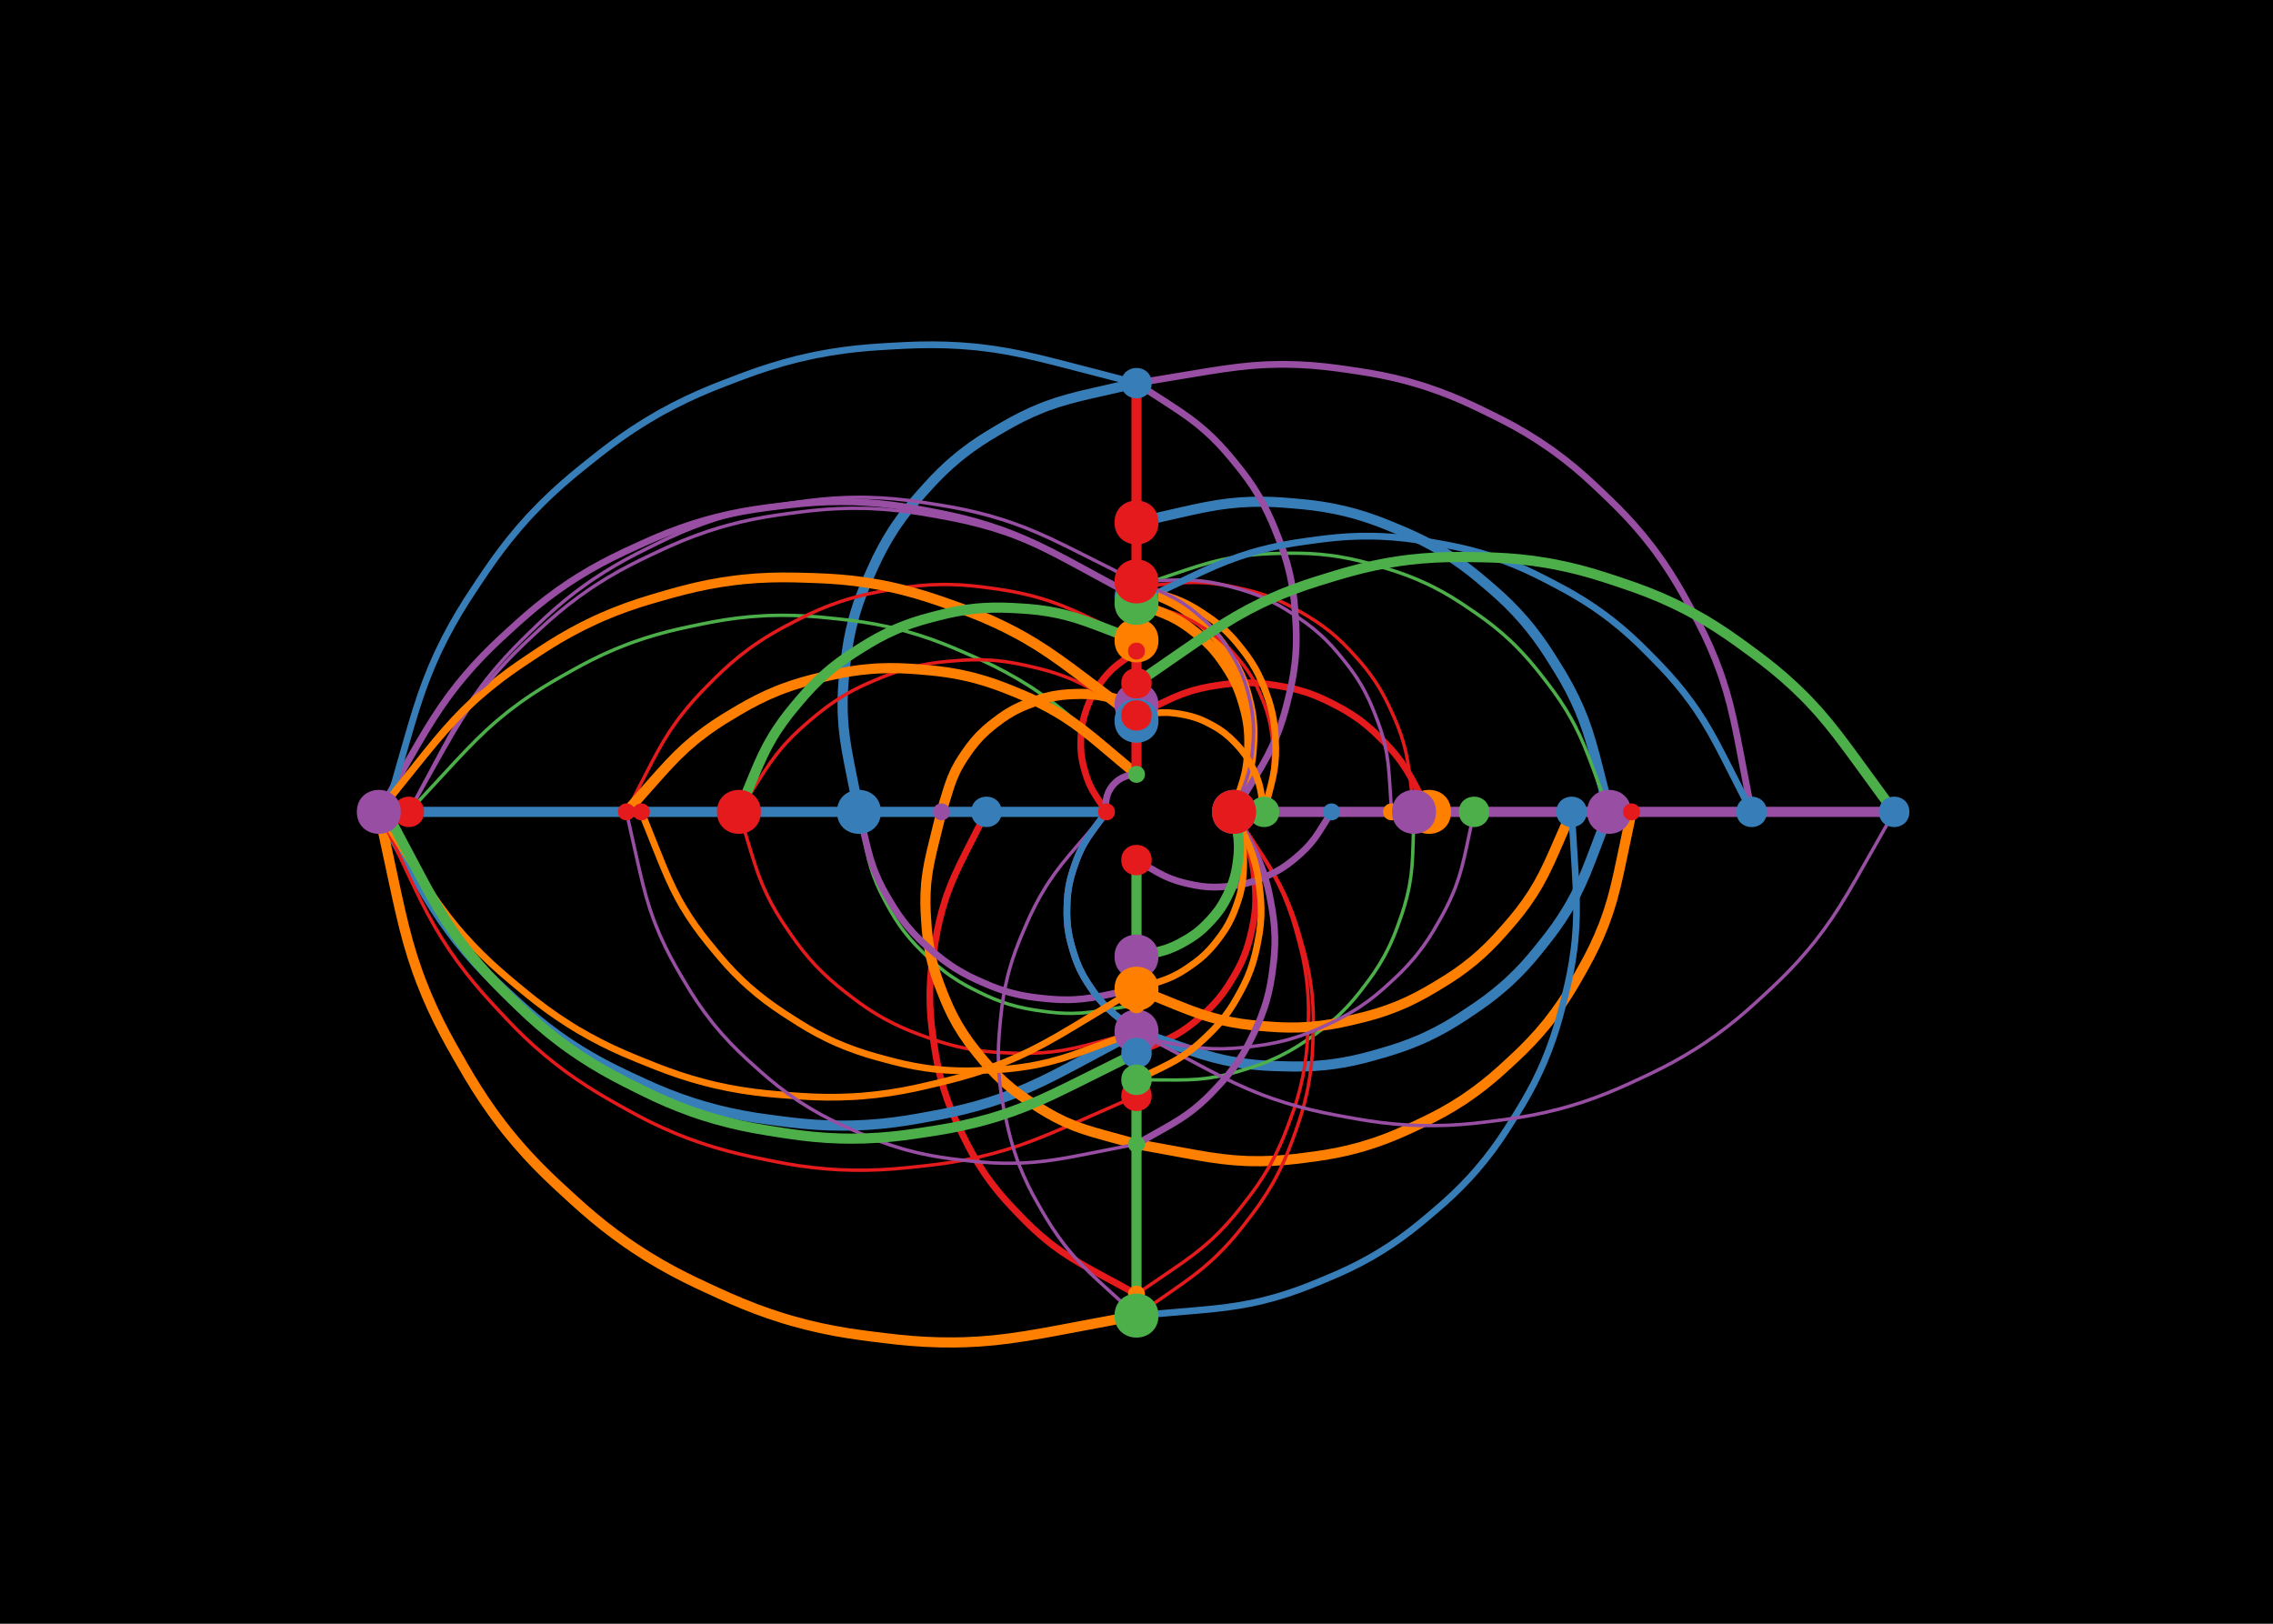 <?xml version="1.0" encoding="UTF-8"?>
<svg xmlns="http://www.w3.org/2000/svg" xmlns:xlink="http://www.w3.org/1999/xlink" width="504pt" height="360pt" viewBox="0 0 504 360" version="1.1">
<g id="surface129">
<rect x="0" y="0" width="504" height="360" style="fill:rgb(100%,100%,100%);fill-opacity:1;stroke:none;"/>
<rect x="0" y="0" width="504" height="360" style="fill:rgb(0%,0%,0%);fill-opacity:1;stroke:none;"/>
<path style="fill:none;stroke-width:1.5;stroke-linecap:round;stroke-linejoin:round;stroke:rgb(89.412%,10.196%,10.98%);stroke-opacity:1;stroke-miterlimit:10;" d="M 252 144.355 L 251.77 144.516 L 250.707 145.27 L 249.238 146.301 L 247.938 147.258 L 246.84 148.176 L 246.453 148.539 L 245.496 149.535 L 244.676 150.52 L 243.969 151.449 L 243.25 152.449 L 242.531 153.598 L 242.285 154.043 L 241.676 155.285 L 241.195 156.473 L 240.801 157.57 L 240.422 158.742 L 240.09 160.059 L 239.988 160.559 L 239.785 161.926 L 239.688 163.203 L 239.648 164.367 L 239.645 165.602 L 239.727 166.953 L 239.781 167.461 L 240.004 168.824 L 240.301 170.07 L 240.617 171.195 L 240.988 172.367 L 241.477 173.633 L 241.684 174.098 L 242.324 175.348 L 243.121 176.652 L 244.09 178.117 L 244.984 179.457 L 245.336 179.984 L 245.348 180 "/>
<path style="fill:none;stroke-width:2.25;stroke-linecap:round;stroke-linejoin:round;stroke:rgb(21.569%,49.412%,72.157%);stroke-opacity:1;stroke-miterlimit:10;" d="M 252 84.949 L 251.828 84.988 L 250.812 85.219 L 248.68 85.707 L 245.754 86.371 L 242.629 87.082 L 239.688 87.766 L 237 88.461 L 234.527 89.191 L 232.184 89.996 L 231.016 90.445 L 228.75 91.402 L 226.574 92.434 L 224.543 93.492 L 222.676 94.543 L 220.91 95.578 L 219.125 96.652 L 217.254 97.844 L 215.312 99.184 L 213.359 100.652 L 212.438 101.395 L 210.566 102.996 L 208.809 104.641 L 207.195 106.266 L 205.738 107.836 L 204.371 109.359 L 202.996 110.926 L 201.574 112.633 L 200.133 114.496 L 198.723 116.492 L 198.066 117.477 L 196.773 119.574 L 195.598 121.676 L 194.555 123.715 L 193.645 125.652 L 192.809 127.52 L 191.973 129.43 L 191.141 131.488 L 190.336 133.703 L 189.594 136.031 L 189.27 137.172 L 188.676 139.559 L 188.195 141.918 L 187.824 144.18 L 187.543 146.305 L 187.316 148.336 L 187.102 150.41 L 186.934 152.621 L 186.84 154.98 L 186.844 157.422 L 186.883 158.605 L 187.047 161.066 L 187.328 163.566 L 187.734 166.203 L 188.262 169.047 L 188.875 172.117 L 189.5 175.234 L 190.023 177.852 L 190.344 179.449 L 190.449 179.977 L 190.457 180 "/>
<path style="fill:none;stroke-width:0.75;stroke-linecap:round;stroke-linejoin:round;stroke:rgb(30.196%,68.627%,29.02%);stroke-opacity:1;stroke-miterlimit:10;" d="M 252 171.684 L 251.887 171.582 L 251.191 170.973 L 249.641 169.605 L 247.297 167.547 L 244.496 165.086 L 241.625 162.562 L 238.891 160.184 L 236.305 158.008 L 233.836 156.039 L 231.418 154.25 L 228.984 152.586 L 228.105 152.02 L 225.594 150.484 L 223.066 149.062 L 220.582 147.77 L 218.184 146.617 L 215.891 145.578 L 213.656 144.602 L 211.379 143.621 L 208.957 142.645 L 206.371 141.684 L 203.645 140.773 L 200.832 139.941 L 199.91 139.691 L 197.051 138.992 L 194.211 138.406 L 191.449 137.934 L 188.816 137.562 L 186.312 137.273 L 183.891 137.02 L 181.422 136.781 L 178.816 136.586 L 176.062 136.457 L 173.188 136.418 L 170.254 136.48 L 169.301 136.527 L 166.363 136.73 L 163.48 137.035 L 160.707 137.426 L 158.082 137.875 L 155.613 138.355 L 153.227 138.855 L 150.805 139.379 L 148.262 139.984 L 145.598 140.699 L 142.848 141.539 L 140.074 142.492 L 139.18 142.82 L 136.445 143.91 L 133.789 145.078 L 131.266 146.293 L 128.902 147.516 L 126.699 148.73 L 124.574 149.93 L 122.426 151.168 L 120.191 152.516 L 117.871 154.008 L 115.504 155.641 L 113.152 157.395 L 112.398 157.98 L 110.129 159.852 L 107.902 161.832 L 105.668 163.977 L 103.359 166.324 L 100.93 168.895 L 98.371 171.66 L 95.777 174.461 L 93.473 176.953 L 91.789 178.77 L 90.898 179.734 L 90.66 179.996 L 90.652 180 "/>
<path style="fill:none;stroke-width:2.25;stroke-linecap:round;stroke-linejoin:round;stroke:rgb(100%,49.804%,0%);stroke-opacity:1;stroke-miterlimit:10;" d="M 252 156.238 L 251.762 156.172 L 250.535 155.832 L 248.574 155.289 L 246.621 154.758 L 244.883 154.348 L 243.258 154.066 L 242.812 154.012 L 241.203 153.879 L 239.672 153.844 L 238.277 153.879 L 236.914 153.941 L 235.422 154.07 L 233.836 154.301 L 233.422 154.375 L 231.844 154.738 L 230.379 155.172 L 229.062 155.629 L 227.777 156.105 L 226.398 156.68 L 224.957 157.383 L 224.586 157.582 L 223.195 158.406 L 221.93 159.266 L 220.812 160.102 L 219.734 160.941 L 218.594 161.91 L 217.434 163.02 L 217.145 163.32 L 216.07 164.531 L 215.125 165.734 L 214.316 166.867 L 213.547 168 L 212.754 169.266 L 211.984 170.676 L 211.801 171.051 L 211.141 172.547 L 210.547 174.176 L 209.957 176.043 L 209.348 178.047 L 208.895 179.535 L 208.754 179.996 L 208.754 180 "/>
<path style="fill:none;stroke-width:0.75;stroke-linecap:round;stroke-linejoin:round;stroke:rgb(89.412%,10.196%,10.98%);stroke-opacity:1;stroke-miterlimit:10;" d="M 252 141.98 L 251.844 141.906 L 250.922 141.461 L 248.961 140.52 L 246.23 139.203 L 243.262 137.773 L 240.43 136.43 L 237.797 135.238 L 235.32 134.211 L 232.918 133.332 L 231.09 132.746 L 228.656 132.066 L 226.246 131.5 L 223.93 131.043 L 221.746 130.688 L 219.664 130.391 L 217.559 130.109 L 215.316 129.863 L 212.93 129.68 L 210.434 129.59 L 208.582 129.59 L 206.059 129.68 L 203.59 129.875 L 201.246 130.145 L 199.055 130.473 L 196.98 130.82 L 194.887 131.191 L 192.68 131.641 L 190.348 132.195 L 187.945 132.867 L 186.18 133.43 L 183.805 134.285 L 181.512 135.219 L 179.359 136.191 L 177.375 137.168 L 175.504 138.133 L 173.621 139.121 L 171.656 140.219 L 169.602 141.457 L 167.52 142.828 L 166.008 143.898 L 164.004 145.438 L 162.105 147.027 L 160.352 148.605 L 158.754 150.141 L 157.266 151.629 L 155.777 153.145 L 154.238 154.789 L 152.66 156.59 L 151.09 158.531 L 149.977 160.012 L 148.535 162.09 L 147.164 164.273 L 145.809 166.637 L 144.418 169.238 L 142.957 172.07 L 141.457 174.996 L 140.145 177.555 L 139.277 179.246 L 138.926 179.93 L 138.891 180 "/>
<path style="fill:none;stroke-width:0.75;stroke-linecap:round;stroke-linejoin:round;stroke:rgb(89.412%,10.196%,10.98%);stroke-opacity:1;stroke-miterlimit:10;" d="M 252 158.613 L 251.832 158.516 L 250.875 157.949 L 248.969 156.816 L 246.543 155.383 L 244.133 153.961 L 241.906 152.695 L 239.824 151.613 L 237.805 150.68 L 236.77 150.25 L 234.703 149.484 L 232.668 148.832 L 230.727 148.301 L 228.906 147.863 L 227.117 147.457 L 225.215 147.07 L 223.16 146.73 L 220.996 146.473 L 219.93 146.387 L 217.73 146.281 L 215.59 146.281 L 213.578 146.367 L 211.711 146.504 L 209.883 146.66 L 207.957 146.867 L 205.895 147.172 L 203.754 147.586 L 202.711 147.824 L 200.582 148.395 L 198.547 149.047 L 196.656 149.738 L 194.918 150.438 L 193.227 151.145 L 191.453 151.93 L 189.582 152.844 L 187.668 153.887 L 186.746 154.434 L 184.895 155.625 L 183.148 156.863 L 181.562 158.098 L 180.117 159.293 L 178.719 160.48 L 177.27 161.77 L 175.766 163.211 L 174.258 164.785 L 173.547 165.586 L 172.145 167.293 L 170.793 169.113 L 169.422 171.137 L 167.98 173.398 L 166.461 175.824 L 165.074 178.035 L 164.168 179.48 L 163.855 179.977 L 163.84 180 "/>
<path style="fill:none;stroke-width:2.25;stroke-linecap:round;stroke-linejoin:round;stroke:rgb(100%,49.804%,0%);stroke-opacity:1;stroke-miterlimit:10;" d="M 252 171.684 L 251.863 171.57 L 251.066 170.898 L 249.395 169.492 L 247.098 167.559 L 244.645 165.496 L 242.32 163.562 L 240.141 161.836 L 238.062 160.301 L 236.004 158.918 L 234.93 158.25 L 232.793 157.02 L 230.656 155.902 L 228.586 154.922 L 226.617 154.066 L 224.727 153.285 L 222.789 152.508 L 220.707 151.738 L 218.469 150.996 L 216.117 150.324 L 214.949 150.031 L 212.543 149.508 L 210.168 149.098 L 207.895 148.793 L 205.762 148.578 L 203.723 148.406 L 201.641 148.254 L 199.422 148.152 L 197.066 148.129 L 194.621 148.203 L 193.418 148.281 L 190.965 148.516 L 188.578 148.844 L 186.324 149.246 L 184.223 149.688 L 182.227 150.148 L 180.203 150.637 L 178.059 151.215 L 175.801 151.91 L 173.496 152.723 L 172.375 153.16 L 170.109 154.129 L 167.938 155.172 L 165.91 156.238 L 164.043 157.301 L 162.285 158.344 L 160.5 159.426 L 158.633 160.629 L 156.699 161.977 L 154.75 163.457 L 153.816 164.215 L 151.953 165.828 L 150.129 167.566 L 148.27 169.48 L 146.316 171.621 L 144.238 173.961 L 142.129 176.344 L 140.355 178.348 L 139.27 179.574 L 138.906 179.98 L 138.891 180 "/>
<path style="fill:none;stroke-width:0.75;stroke-linecap:round;stroke-linejoin:round;stroke:rgb(59.608%,30.588%,63.922%);stroke-opacity:1;stroke-miterlimit:10;" d="M 252 128.91 L 251.055 128.438 L 249.227 127.516 L 246.438 126.113 L 243.062 124.414 L 239.555 122.652 L 236.203 120.98 L 233.051 119.465 L 230.066 118.121 L 227.191 116.938 L 224.355 115.891 L 222.582 115.297 L 219.695 114.422 L 216.824 113.664 L 214.023 113.02 L 211.34 112.488 L 208.789 112.043 L 206.32 111.652 L 203.828 111.27 L 201.203 110.918 L 198.422 110.621 L 195.512 110.402 L 192.52 110.277 L 190.742 110.254 L 187.727 110.301 L 184.762 110.449 L 181.898 110.691 L 179.18 111 L 176.613 111.355 L 174.145 111.73 L 171.652 112.125 L 169.047 112.586 L 166.309 113.148 L 163.465 113.828 L 160.578 114.621 L 158.879 115.141 L 156.023 116.102 L 153.242 117.145 L 150.586 118.246 L 148.09 119.367 L 145.754 120.484 L 143.516 121.594 L 141.262 122.727 L 138.918 123.961 L 136.48 125.332 L 133.98 126.84 L 131.473 128.473 L 130.012 129.484 L 127.582 131.27 L 125.25 133.109 L 123.055 134.965 L 121.02 136.793 L 119.133 138.57 L 117.34 140.305 L 115.535 142.074 L 113.68 143.961 L 111.777 146.004 L 109.855 148.203 L 107.961 150.523 L 106.875 151.934 L 105.105 154.371 L 103.414 156.902 L 101.754 159.59 L 100.074 162.492 L 98.344 165.641 L 96.531 169.016 L 94.68 172.477 L 92.984 175.645 L 91.688 178.066 L 90.934 179.48 L 90.672 179.969 L 90.652 180 "/>
<path style="fill:none;stroke-width:1.5;stroke-linecap:round;stroke-linejoin:round;stroke:rgb(59.608%,30.588%,63.922%);stroke-opacity:1;stroke-miterlimit:10;" d="M 252 171.684 L 251.902 171.695 L 251.461 171.75 L 250.902 171.82 L 250.418 171.898 L 249.984 172 L 249.57 172.137 L 249.203 172.289 L 248.871 172.441 L 248.516 172.625 L 248.145 172.852 L 247.789 173.105 L 247.484 173.363 L 247.215 173.609 L 246.934 173.891 L 246.648 174.219 L 246.391 174.57 L 246.176 174.91 L 245.996 175.227 L 245.809 175.582 L 245.637 175.98 L 245.5 176.395 L 245.398 176.777 L 245.324 177.137 L 245.254 177.531 L 245.215 177.965 L 245.207 178.41 L 245.238 178.898 L 245.293 179.461 L 245.336 179.902 L 245.348 180 "/>
<path style="fill:none;stroke-width:1.5;stroke-linecap:round;stroke-linejoin:round;stroke:rgb(59.608%,30.588%,63.922%);stroke-opacity:1;stroke-miterlimit:10;" d="M 252 132.477 L 251.871 132.406 L 251.082 131.977 L 249.293 131.008 L 246.551 129.52 L 243.203 127.703 L 239.691 125.797 L 236.324 123.984 L 233.148 122.324 L 230.141 120.844 L 227.25 119.531 L 224.402 118.355 L 222.102 117.496 L 219.199 116.52 L 216.309 115.652 L 213.48 114.906 L 210.766 114.277 L 208.18 113.742 L 205.684 113.262 L 203.172 112.797 L 200.539 112.352 L 197.746 111.953 L 194.812 111.629 L 191.789 111.395 L 189.43 111.281 L 186.371 111.234 L 183.352 111.289 L 180.43 111.438 L 177.656 111.664 L 175.027 111.941 L 172.508 112.242 L 169.973 112.562 L 167.328 112.941 L 164.547 113.41 L 161.652 113.992 L 158.699 114.688 L 156.418 115.301 L 153.488 116.184 L 150.633 117.156 L 147.895 118.188 L 145.316 119.246 L 142.902 120.309 L 140.59 121.363 L 138.27 122.438 L 135.867 123.605 L 133.363 124.898 L 130.781 126.332 L 128.184 127.895 L 126.195 129.172 L 123.672 130.906 L 121.246 132.699 L 118.953 134.516 L 116.82 136.309 L 114.84 138.055 L 112.961 139.762 L 111.078 141.492 L 109.145 143.332 L 107.148 145.328 L 105.129 147.477 L 103.129 149.758 L 101.621 151.578 L 99.75 153.996 L 97.953 156.512 L 96.18 159.18 L 94.387 162.062 L 92.535 165.188 L 90.602 168.535 L 88.605 171.996 L 86.754 175.219 L 85.293 177.758 L 84.391 179.32 L 84.039 179.934 L 84 180 "/>
<path style="fill:none;stroke-width:1.5;stroke-linecap:round;stroke-linejoin:round;stroke:rgb(21.569%,49.412%,72.157%);stroke-opacity:1;stroke-miterlimit:10;" d="M 252 84.949 L 251.863 84.914 L 251.023 84.699 L 249.098 84.199 L 246.086 83.418 L 242.324 82.441 L 238.273 81.395 L 234.328 80.375 L 230.598 79.449 L 227.086 78.648 L 223.758 77.98 L 220.539 77.445 L 217.359 77.031 L 216.195 76.906 L 213 76.645 L 209.836 76.488 L 206.762 76.434 L 203.816 76.465 L 201.023 76.562 L 198.348 76.699 L 195.695 76.852 L 192.953 77.043 L 190.07 77.305 L 187.055 77.668 L 183.949 78.137 L 180.801 78.715 L 179.762 78.934 L 176.637 79.652 L 173.578 80.465 L 170.629 81.352 L 167.836 82.273 L 165.203 83.219 L 162.699 84.164 L 160.215 85.113 L 157.66 86.129 L 154.996 87.258 L 152.234 88.52 L 149.414 89.914 L 146.594 91.422 L 145.672 91.945 L 142.914 93.582 L 140.246 95.285 L 137.707 97.023 L 135.324 98.758 L 133.105 100.457 L 131.008 102.117 L 128.934 103.777 L 126.809 105.523 L 124.613 107.41 L 122.363 109.453 L 120.102 111.637 L 117.875 113.93 L 117.152 114.707 L 115.023 117.105 L 113 119.543 L 111.109 121.973 L 109.371 124.348 L 107.773 126.641 L 106.277 128.863 L 104.809 131.074 L 103.312 133.383 L 101.797 135.848 L 100.277 138.477 L 98.785 141.246 L 97.363 144.109 L 96.91 145.07 L 95.617 148 L 94.418 151.004 L 93.285 154.141 L 92.188 157.484 L 91.098 161.074 L 89.984 164.914 L 88.832 168.93 L 87.719 172.824 L 86.77 176.137 L 86.102 178.465 L 85.758 179.668 L 85.664 179.992 L 85.664 180 "/>
<path style="fill:none;stroke-width:1.5;stroke-linecap:round;stroke-linejoin:round;stroke:rgb(100%,49.804%,0%);stroke-opacity:1;stroke-miterlimit:10;" d="M 252 158.613 L 251.883 158.523 L 251.156 157.977 L 249.52 156.746 L 247.031 154.867 L 244.012 152.59 L 240.875 150.227 L 237.879 147.98 L 235.043 145.926 L 232.348 144.066 L 229.73 142.387 L 227.129 140.848 L 225.477 139.938 L 222.793 138.562 L 220.105 137.301 L 217.461 136.164 L 214.918 135.16 L 212.484 134.27 L 210.129 133.438 L 207.738 132.613 L 205.223 131.797 L 202.539 131.008 L 199.715 130.273 L 196.789 129.613 L 195.035 129.27 L 192.059 128.777 L 189.113 128.391 L 186.25 128.113 L 183.52 127.934 L 180.934 127.82 L 178.434 127.746 L 175.91 127.691 L 173.262 127.68 L 170.469 127.742 L 167.551 127.898 L 164.566 128.164 L 162.789 128.371 L 159.805 128.805 L 156.883 129.332 L 154.07 129.941 L 151.414 130.598 L 148.914 131.277 L 146.516 131.969 L 144.09 132.68 L 141.566 133.477 L 138.922 134.387 L 136.191 135.426 L 133.43 136.582 L 131.797 137.32 L 129.09 138.641 L 126.465 140.035 L 123.973 141.469 L 121.641 142.902 L 119.469 144.312 L 117.391 145.699 L 115.297 147.117 L 113.133 148.641 L 110.895 150.312 L 108.609 152.133 L 106.328 154.074 L 105 155.273 L 102.824 157.355 L 100.703 159.547 L 98.586 161.895 L 96.414 164.449 L 94.148 167.238 L 91.762 170.234 L 89.316 173.309 L 87.082 176.121 L 85.367 178.277 L 84.371 179.535 L 84.023 179.969 L 84 180 "/>
<path style="fill:none;stroke-width:0.75;stroke-linecap:round;stroke-linejoin:round;stroke:rgb(59.608%,30.588%,63.922%);stroke-opacity:1;stroke-miterlimit:10;" d="M 252 132.477 L 251.867 132.406 L 251.062 131.98 L 249.25 131.023 L 246.492 129.562 L 243.156 127.801 L 239.695 125.973 L 236.395 124.242 L 233.285 122.672 L 230.34 121.277 L 227.504 120.043 L 224.699 118.945 L 223.039 118.355 L 220.184 117.43 L 217.336 116.613 L 214.559 115.918 L 211.895 115.332 L 209.363 114.84 L 206.914 114.398 L 204.434 113.969 L 201.82 113.566 L 199.051 113.215 L 196.152 112.941 L 193.168 112.762 L 191.504 112.707 L 188.5 112.695 L 185.543 112.785 L 182.684 112.965 L 179.969 113.219 L 177.406 113.523 L 174.938 113.844 L 172.445 114.191 L 169.836 114.602 L 167.09 115.109 L 164.242 115.73 L 161.348 116.469 L 159.746 116.922 L 156.879 117.82 L 154.09 118.809 L 151.422 119.852 L 148.914 120.918 L 146.562 121.984 L 144.312 123.043 L 142.039 124.133 L 139.68 125.316 L 137.219 126.637 L 134.695 128.094 L 132.164 129.676 L 130.773 130.598 L 128.316 132.324 L 125.957 134.113 L 123.734 135.918 L 121.668 137.699 L 119.758 139.43 L 117.934 141.125 L 116.102 142.852 L 114.211 144.699 L 112.27 146.703 L 110.309 148.859 L 108.379 151.137 L 107.336 152.438 L 105.523 154.832 L 103.785 157.32 L 102.078 159.969 L 100.344 162.832 L 98.555 165.938 L 96.68 169.266 L 94.766 172.676 L 93.02 175.785 L 91.691 178.152 L 90.926 179.516 L 90.668 179.973 L 90.652 180 "/>
<path style="fill:none;stroke-width:1.5;stroke-linecap:round;stroke-linejoin:round;stroke:rgb(100%,49.804%,0%);stroke-opacity:1;stroke-miterlimit:10;" d="M 252 159.801 L 251.883 159.711 L 251.16 159.16 L 249.535 157.914 L 247.055 156.02 L 244.055 153.723 L 240.938 151.336 L 237.957 149.074 L 235.137 147 L 232.453 145.125 L 229.855 143.426 L 227.262 141.871 L 225.629 140.957 L 222.957 139.566 L 220.277 138.285 L 217.645 137.133 L 215.109 136.109 L 212.684 135.199 L 210.332 134.355 L 207.953 133.516 L 205.441 132.684 L 202.766 131.875 L 199.945 131.117 L 197.027 130.441 L 195.289 130.09 L 192.32 129.574 L 189.375 129.168 L 186.52 128.871 L 183.789 128.672 L 181.203 128.543 L 178.707 128.453 L 176.184 128.375 L 173.539 128.348 L 170.742 128.391 L 167.828 128.527 L 164.844 128.77 L 163.078 128.965 L 160.094 129.379 L 157.168 129.887 L 154.355 130.473 L 151.695 131.109 L 149.191 131.773 L 146.785 132.449 L 144.359 133.145 L 141.828 133.922 L 139.18 134.812 L 136.445 135.832 L 133.676 136.969 L 132.055 137.691 L 129.336 138.992 L 126.703 140.367 L 124.199 141.781 L 121.863 143.199 L 119.68 144.594 L 117.594 145.965 L 115.492 147.367 L 113.32 148.875 L 111.066 150.531 L 108.77 152.336 L 106.477 154.262 L 105.152 155.441 L 102.961 157.508 L 100.828 159.68 L 98.695 162.012 L 96.508 164.555 L 94.223 167.324 L 91.816 170.305 L 89.352 173.359 L 87.098 176.156 L 85.375 178.297 L 84.371 179.543 L 84.023 179.973 L 84 180 "/>
<path style="fill:none;stroke-width:2.25;stroke-linecap:round;stroke-linejoin:round;stroke:rgb(30.196%,68.627%,29.02%);stroke-opacity:1;stroke-miterlimit:10;" d="M 252 141.98 L 251.824 141.914 L 250.801 141.52 L 248.734 140.73 L 246.051 139.703 L 243.336 138.668 L 240.828 137.75 L 238.504 136.98 L 236.285 136.359 L 234.621 135.969 L 232.395 135.547 L 230.211 135.234 L 228.141 135.027 L 226.207 134.895 L 224.328 134.789 L 222.355 134.715 L 220.238 134.715 L 218.012 134.805 L 216.363 134.938 L 214.113 135.211 L 211.938 135.578 L 209.902 136.012 L 208.023 136.473 L 206.199 136.945 L 204.301 137.473 L 202.281 138.113 L 200.188 138.879 L 198.656 139.508 L 196.598 140.453 L 194.637 141.465 L 192.832 142.496 L 191.176 143.508 L 189.586 144.512 L 187.938 145.594 L 186.207 146.82 L 184.445 148.184 L 183.18 149.25 L 181.508 150.777 L 179.945 152.336 L 178.539 153.867 L 177.27 155.332 L 176.062 156.773 L 174.82 158.305 L 173.547 160 L 172.281 161.836 L 171.398 163.234 L 170.27 165.203 L 169.215 167.281 L 168.176 169.551 L 167.109 172.07 L 165.988 174.785 L 164.934 177.352 L 164.188 179.164 L 163.875 179.922 L 163.84 180 "/>
<path style="fill:none;stroke-width:1.5;stroke-linecap:round;stroke-linejoin:round;stroke:rgb(89.412%,10.196%,10.98%);stroke-opacity:1;stroke-miterlimit:10;" d="M 218.734 180 L 218.652 180.16 L 218.176 181.09 L 217.184 183.039 L 215.824 185.707 L 214.379 188.547 L 213.039 191.223 L 211.863 193.711 L 210.852 196.062 L 209.98 198.367 L 209.625 199.422 L 208.914 201.766 L 208.316 204.082 L 207.836 206.305 L 207.453 208.398 L 207.121 210.406 L 206.805 212.457 L 206.527 214.652 L 206.32 216.992 L 206.203 219.422 L 206.184 220.473 L 206.219 222.918 L 206.355 225.309 L 206.574 227.574 L 206.844 229.688 L 207.141 231.699 L 207.465 233.75 L 207.867 235.926 L 208.379 238.219 L 209.008 240.566 L 209.309 241.57 L 210.09 243.895 L 210.945 246.129 L 211.84 248.219 L 212.742 250.148 L 213.637 251.977 L 214.566 253.828 L 215.613 255.781 L 216.801 257.809 L 218.113 259.855 L 218.707 260.723 L 220.152 262.695 L 221.648 264.562 L 223.141 266.285 L 224.586 267.848 L 225.992 269.316 L 227.441 270.801 L 229.031 272.34 L 230.781 273.91 L 232.652 275.461 L 233.48 276.105 L 235.465 277.543 L 237.559 278.918 L 239.832 280.285 L 242.348 281.699 L 245.086 283.188 L 247.859 284.688 L 250.168 285.938 L 251.551 286.688 L 251.984 286.922 L 252 286.93 "/>
<path style="fill:none;stroke-width:2.25;stroke-linecap:round;stroke-linejoin:round;stroke:rgb(21.569%,49.412%,72.157%);stroke-opacity:1;stroke-miterlimit:10;" d="M 84 180 L 84.07 180.129 L 84.516 180.906 L 85.52 182.676 L 87.059 185.391 L 88.938 188.707 L 90.91 192.184 L 92.809 195.512 L 94.629 198.605 L 96.395 201.457 L 98.152 204.105 L 99.949 206.613 L 101.469 208.59 L 103.414 210.957 L 105.414 213.227 L 107.418 215.355 L 109.387 217.332 L 111.301 219.156 L 113.164 220.887 L 115.051 222.613 L 117.051 224.387 L 119.211 226.203 L 121.527 228.031 L 123.969 229.836 L 125.941 231.199 L 128.512 232.863 L 131.105 234.414 L 133.664 235.836 L 136.145 237.117 L 138.52 238.273 L 140.82 239.355 L 143.145 240.426 L 145.59 241.508 L 148.199 242.582 L 150.961 243.621 L 153.836 244.594 L 156.129 245.293 L 159.086 246.094 L 162.027 246.785 L 164.898 247.359 L 167.648 247.828 L 170.266 248.203 L 172.785 248.535 L 175.324 248.852 L 177.98 249.137 L 180.793 249.363 L 183.742 249.512 L 186.777 249.566 L 189.176 249.535 L 192.238 249.398 L 195.25 249.16 L 198.156 248.836 L 200.918 248.445 L 203.527 248.008 L 206.027 247.555 L 208.543 247.086 L 211.16 246.547 L 213.91 245.91 L 216.766 245.156 L 219.672 244.285 L 221.945 243.523 L 224.816 242.461 L 227.676 241.281 L 230.594 239.953 L 233.645 238.457 L 236.871 236.785 L 240.289 234.965 L 243.816 233.082 L 247.102 231.328 L 249.695 229.945 L 251.297 229.09 L 251.93 228.75 L 252 228.711 "/>
<path style="fill:none;stroke-width:0.75;stroke-linecap:round;stroke-linejoin:round;stroke:rgb(30.196%,68.627%,29.02%);stroke-opacity:1;stroke-miterlimit:10;" d="M 190.457 180 L 190.496 180.207 L 190.719 181.355 L 191.137 183.52 L 191.629 186.074 L 192.109 188.477 L 192.609 190.633 L 193.164 192.605 L 193.637 194 L 194.363 195.863 L 195.152 197.621 L 195.961 199.223 L 196.758 200.699 L 197.586 202.18 L 198.539 203.754 L 199.629 205.379 L 200.477 206.527 L 201.734 208.082 L 203.023 209.52 L 204.281 210.797 L 205.488 211.961 L 206.73 213.121 L 208.113 214.328 L 209.648 215.547 L 210.805 216.383 L 212.477 217.48 L 214.141 218.453 L 215.73 219.293 L 217.234 220.031 L 218.77 220.762 L 220.453 221.488 L 222.285 222.184 L 223.641 222.629 L 225.566 223.164 L 227.453 223.586 L 229.219 223.902 L 230.875 224.148 L 232.559 224.375 L 234.387 224.559 L 236.344 224.66 L 237.77 224.672 L 239.777 224.594 L 241.848 224.398 L 244.098 224.082 L 246.578 223.676 L 249.109 223.254 L 251.059 222.93 L 251.914 222.785 L 252 222.773 "/>
<path style="fill:none;stroke-width:2.25;stroke-linecap:round;stroke-linejoin:round;stroke:rgb(100%,49.804%,0%);stroke-opacity:1;stroke-miterlimit:10;" d="M 84 180 L 84.027 180.133 L 84.207 180.965 L 84.621 182.887 L 85.27 185.918 L 86.094 189.754 L 86.992 193.941 L 87.879 198.062 L 88.746 201.961 L 89.621 205.602 L 90.527 209.012 L 91.496 212.246 L 92.551 215.375 L 93.336 217.496 L 94.562 220.551 L 95.871 223.527 L 97.234 226.387 L 98.617 229.086 L 99.996 231.621 L 101.355 234.023 L 102.707 236.383 L 104.125 238.797 L 105.664 241.297 L 107.344 243.879 L 109.168 246.512 L 111.117 249.141 L 112.441 250.836 L 114.539 253.371 L 116.695 255.809 L 118.859 258.113 L 121 260.266 L 123.082 262.262 L 125.109 264.137 L 127.117 265.973 L 129.199 267.84 L 131.426 269.758 L 133.812 271.707 L 136.352 273.656 L 139.008 275.57 L 140.785 276.777 L 143.555 278.555 L 146.348 280.223 L 149.113 281.762 L 151.809 283.16 L 154.398 284.43 L 156.898 285.598 L 159.371 286.738 L 161.922 287.883 L 164.625 289.027 L 167.492 290.16 L 170.504 291.246 L 173.617 292.262 L 175.68 292.871 L 178.855 293.723 L 182.023 294.461 L 185.129 295.086 L 188.117 295.598 L 190.973 296.02 L 193.711 296.371 L 196.41 296.703 L 199.191 297.02 L 202.113 297.289 L 205.191 297.496 L 208.391 297.613 L 211.66 297.633 L 213.812 297.59 L 217.094 297.43 L 220.398 297.152 L 223.793 296.754 L 227.344 296.234 L 231.113 295.598 L 235.113 294.863 L 239.309 294.074 L 243.457 293.293 L 247.105 292.605 L 249.824 292.094 L 251.395 291.797 L 251.953 291.691 L 252 291.684 "/>
<path style="fill:none;stroke-width:0.75;stroke-linecap:round;stroke-linejoin:round;stroke:rgb(89.412%,10.196%,10.98%);stroke-opacity:1;stroke-miterlimit:10;" d="M 163.84 180 L 163.895 180.18 L 164.207 181.211 L 164.844 183.324 L 165.688 186.117 L 166.555 188.98 L 167.387 191.621 L 168.219 194.02 L 169.094 196.23 L 170.02 198.277 L 171.07 200.348 L 172.188 202.316 L 173.316 204.133 L 174.422 205.793 L 175.512 207.379 L 176.676 209.012 L 177.977 210.719 L 179.422 212.465 L 180.887 214.086 L 182.52 215.734 L 184.18 217.273 L 185.809 218.66 L 187.367 219.902 L 188.891 221.082 L 190.492 222.285 L 192.254 223.516 L 194.164 224.742 L 196.051 225.84 L 198.109 226.914 L 200.156 227.871 L 202.129 228.699 L 203.996 229.41 L 205.805 230.07 L 207.695 230.727 L 209.746 231.367 L 211.938 231.949 L 214.07 232.422 L 216.355 232.82 L 218.602 233.109 L 220.73 233.297 L 222.723 233.406 L 224.648 233.484 L 226.652 233.535 L 228.797 233.52 L 231.062 233.41 L 233.238 233.211 L 235.543 232.891 L 237.883 232.449 L 240.363 231.875 L 243.051 231.168 L 245.941 230.375 L 248.738 229.609 L 250.832 229.031 L 251.836 228.758 L 252 228.711 "/>
<path style="fill:none;stroke-width:0.75;stroke-linecap:round;stroke-linejoin:round;stroke:rgb(89.412%,10.196%,10.98%);stroke-opacity:1;stroke-miterlimit:10;" d="M 84 180 L 84.062 180.129 L 84.441 180.934 L 85.301 182.766 L 86.625 185.586 L 88.258 189.059 L 89.98 192.723 L 91.648 196.246 L 93.25 199.535 L 94.816 202.578 L 96.383 205.41 L 97.996 208.098 L 99.629 210.605 L 101.41 213.148 L 103.25 215.594 L 105.109 217.906 L 106.949 220.059 L 108.742 222.059 L 110.492 223.953 L 112.258 225.84 L 114.129 227.781 L 116.148 229.777 L 118.328 231.801 L 120.641 233.816 L 122.883 235.645 L 125.355 237.523 L 127.852 239.293 L 130.328 240.93 L 132.734 242.422 L 135.051 243.781 L 137.293 245.055 L 139.551 246.316 L 141.922 247.594 L 144.453 248.879 L 147.148 250.148 L 149.961 251.363 L 152.656 252.422 L 155.578 253.461 L 158.496 254.387 L 161.355 255.195 L 164.102 255.883 L 166.719 256.473 L 169.246 257 L 171.777 257.516 L 174.426 258.012 L 177.23 258.469 L 180.18 258.855 L 183.23 259.156 L 186.121 259.348 L 189.223 259.445 L 192.281 259.441 L 195.25 259.34 L 198.074 259.16 L 200.75 258.926 L 203.316 258.664 L 205.883 258.383 L 208.559 258.051 L 211.367 257.629 L 214.297 257.102 L 217.297 256.461 L 220.105 255.766 L 223.086 254.914 L 226.066 253.945 L 229.109 252.836 L 232.297 251.566 L 235.676 250.137 L 239.254 248.574 L 242.961 246.941 L 246.457 245.406 L 249.281 244.164 L 251.098 243.367 L 251.879 243.023 L 252 242.969 "/>
<path style="fill:none;stroke-width:2.25;stroke-linecap:round;stroke-linejoin:round;stroke:rgb(100%,49.804%,0%);stroke-opacity:1;stroke-miterlimit:10;" d="M 208.754 180 L 208.703 180.195 L 208.434 181.293 L 207.902 183.445 L 207.242 186.121 L 206.605 188.73 L 206.078 191.117 L 205.68 193.328 L 205.406 195.457 L 205.355 196.004 L 205.223 198.137 L 205.191 200.207 L 205.246 202.148 L 205.355 203.953 L 205.48 205.734 L 205.668 207.633 L 205.949 209.656 L 206.34 211.75 L 206.445 212.238 L 206.969 214.309 L 207.57 216.293 L 208.215 218.121 L 208.863 219.809 L 209.527 221.469 L 210.281 223.219 L 211.164 225.062 L 212.176 226.938 L 212.426 227.371 L 213.555 229.184 L 214.73 230.891 L 215.898 232.438 L 217.031 233.848 L 218.168 235.227 L 219.418 236.664 L 220.824 238.152 L 222.355 239.629 L 222.727 239.965 L 224.352 241.352 L 225.992 242.617 L 227.574 243.738 L 229.082 244.734 L 230.586 245.703 L 232.215 246.691 L 234.004 247.684 L 235.91 248.625 L 236.367 248.832 L 238.344 249.656 L 240.426 250.398 L 242.707 251.102 L 245.234 251.812 L 247.918 252.547 L 250.254 253.184 L 251.633 253.562 L 251.996 253.664 L 252 253.664 "/>
<path style="fill:none;stroke-width:0.75;stroke-linecap:round;stroke-linejoin:round;stroke:rgb(59.608%,30.588%,63.922%);stroke-opacity:1;stroke-miterlimit:10;" d="M 245.348 180 L 245.23 180.133 L 244.547 180.926 L 243.113 182.582 L 241.156 184.844 L 239.074 187.25 L 237.129 189.527 L 235.391 191.66 L 233.848 193.699 L 232.453 195.73 L 231.859 196.656 L 230.609 198.758 L 229.477 200.863 L 228.473 202.906 L 227.602 204.848 L 226.801 206.715 L 226 208.629 L 225.207 210.695 L 224.441 212.914 L 223.746 215.246 L 223.48 216.25 L 222.93 218.633 L 222.488 220.984 L 222.156 223.234 L 221.914 225.348 L 221.719 227.371 L 221.539 229.438 L 221.41 231.648 L 221.359 233.996 L 221.406 236.426 L 221.461 237.461 L 221.656 239.902 L 221.953 242.277 L 222.32 244.52 L 222.734 246.605 L 223.164 248.594 L 223.621 250.617 L 224.172 252.762 L 224.836 255.012 L 225.621 257.316 L 225.984 258.285 L 226.918 260.551 L 227.922 262.723 L 228.953 264.746 L 229.984 266.609 L 230.996 268.371 L 232.047 270.16 L 233.223 272.035 L 234.543 273.977 L 235.988 275.934 L 236.633 276.746 L 238.211 278.617 L 239.91 280.453 L 241.793 282.328 L 243.895 284.301 L 246.199 286.402 L 248.527 288.523 L 250.465 290.285 L 251.625 291.34 L 251.988 291.672 L 252 291.684 "/>
<path style="fill:none;stroke-width:1.5;stroke-linecap:round;stroke-linejoin:round;stroke:rgb(59.608%,30.588%,63.922%);stroke-opacity:1;stroke-miterlimit:10;" d="M 245.348 180 L 245.199 180.199 L 244.441 181.223 L 243.23 182.859 L 242.039 184.484 L 241.035 185.961 L 240.199 187.371 L 239.996 187.75 L 239.293 189.203 L 238.715 190.617 L 238.25 191.926 L 237.816 193.223 L 237.402 194.656 L 237.051 196.219 L 236.98 196.613 L 236.754 198.215 L 236.633 199.734 L 236.586 201.125 L 236.57 202.492 L 236.613 203.984 L 236.754 205.578 L 236.805 205.977 L 237.074 207.57 L 237.422 209.059 L 237.801 210.395 L 238.203 211.699 L 238.695 213.109 L 239.312 214.586 L 239.484 214.949 L 240.227 216.383 L 241.008 217.695 L 241.777 218.852 L 242.555 219.977 L 243.457 221.168 L 244.496 222.387 L 244.766 222.684 L 245.922 223.832 L 247.23 224.969 L 248.758 226.188 L 250.41 227.473 L 251.625 228.422 L 251.996 228.711 L 252 228.711 "/>
<path style="fill:none;stroke-width:1.5;stroke-linecap:round;stroke-linejoin:round;stroke:rgb(59.608%,30.588%,63.922%);stroke-opacity:1;stroke-miterlimit:10;" d="M 190.457 180 L 190.504 180.207 L 190.773 181.355 L 191.277 183.496 L 191.863 185.996 L 192.434 188.328 L 193.012 190.418 L 193.648 192.328 L 194.094 193.496 L 194.887 195.301 L 195.738 197.004 L 196.598 198.547 L 197.441 199.965 L 198.32 201.398 L 199.332 202.918 L 200.484 204.477 L 201.242 205.418 L 202.543 206.898 L 203.871 208.262 L 205.16 209.469 L 206.395 210.562 L 207.672 211.66 L 209.094 212.797 L 210.668 213.934 L 211.672 214.602 L 213.367 215.613 L 215.043 216.508 L 216.641 217.266 L 218.148 217.934 L 219.699 218.59 L 221.402 219.242 L 223.242 219.848 L 224.406 220.176 L 226.328 220.629 L 228.199 220.965 L 229.949 221.203 L 231.59 221.379 L 233.266 221.535 L 235.086 221.637 L 237.023 221.652 L 238.23 221.613 L 240.207 221.453 L 242.242 221.176 L 244.457 220.773 L 246.895 220.273 L 249.359 219.758 L 251.199 219.375 L 251.945 219.219 L 252 219.207 "/>
<path style="fill:none;stroke-width:1.5;stroke-linecap:round;stroke-linejoin:round;stroke:rgb(21.569%,49.412%,72.157%);stroke-opacity:1;stroke-miterlimit:10;" d="M 245.348 180 L 245.199 180.199 L 244.441 181.223 L 243.23 182.859 L 242.039 184.484 L 241.035 185.961 L 240.199 187.371 L 239.996 187.75 L 239.293 189.203 L 238.715 190.617 L 238.25 191.926 L 237.816 193.223 L 237.402 194.656 L 237.051 196.219 L 236.98 196.613 L 236.754 198.215 L 236.633 199.734 L 236.586 201.125 L 236.57 202.492 L 236.613 203.984 L 236.754 205.578 L 236.805 205.977 L 237.074 207.57 L 237.422 209.059 L 237.801 210.395 L 238.203 211.699 L 238.695 213.109 L 239.312 214.586 L 239.484 214.949 L 240.227 216.383 L 241.008 217.695 L 241.777 218.852 L 242.555 219.977 L 243.457 221.168 L 244.496 222.387 L 244.766 222.684 L 245.922 223.832 L 247.23 224.969 L 248.758 226.188 L 250.41 227.473 L 251.625 228.422 L 251.996 228.711 L 252 228.711 "/>
<path style="fill:none;stroke-width:1.5;stroke-linecap:round;stroke-linejoin:round;stroke:rgb(100%,49.804%,0%);stroke-opacity:1;stroke-miterlimit:10;" d="M 84 180 L 84.078 180.125 L 84.566 180.883 L 85.664 182.602 L 87.344 185.23 L 89.391 188.434 L 91.527 191.773 L 93.582 194.965 L 95.543 197.926 L 97.445 200.648 L 99.328 203.172 L 101.242 205.555 L 102.695 207.246 L 104.75 209.492 L 106.852 211.633 L 108.953 213.641 L 111.008 215.488 L 113 217.195 L 114.938 218.812 L 116.902 220.426 L 118.984 222.082 L 121.234 223.77 L 123.637 225.465 L 126.16 227.117 L 127.977 228.238 L 130.617 229.75 L 133.27 231.152 L 135.883 232.426 L 138.402 233.562 L 140.816 234.578 L 143.156 235.527 L 145.52 236.473 L 148.008 237.414 L 150.664 238.34 L 153.465 239.223 L 156.375 240.031 L 158.445 240.543 L 161.422 241.18 L 164.375 241.707 L 167.25 242.125 L 169.996 242.441 L 172.605 242.68 L 175.125 242.871 L 177.66 243.051 L 180.32 243.191 L 183.129 243.266 L 186.066 243.25 L 189.082 243.137 L 191.215 242.996 L 194.242 242.699 L 197.215 242.305 L 200.082 241.828 L 202.797 241.293 L 205.352 240.723 L 207.809 240.141 L 210.281 239.539 L 212.855 238.863 L 215.555 238.082 L 218.352 237.176 L 221.188 236.148 L 223.176 235.363 L 225.965 234.16 L 228.738 232.836 L 231.566 231.363 L 234.516 229.715 L 237.633 227.883 L 240.934 225.895 L 244.332 223.84 L 247.469 221.945 L 249.918 220.465 L 251.395 219.574 L 251.949 219.238 L 252 219.207 "/>
<path style="fill:none;stroke-width:0.75;stroke-linecap:round;stroke-linejoin:round;stroke:rgb(59.608%,30.588%,63.922%);stroke-opacity:1;stroke-miterlimit:10;" d="M 138.891 180 L 138.926 180.16 L 139.141 181.121 L 139.609 183.207 L 140.285 186.215 L 141.051 189.625 L 141.805 192.953 L 142.543 196.039 L 143.301 198.883 L 144.113 201.535 L 145.008 204.078 L 145.375 205.031 L 146.41 207.512 L 147.52 209.906 L 148.668 212.164 L 149.816 214.258 L 150.945 216.211 L 152.082 218.137 L 153.297 220.133 L 154.652 222.211 L 156.156 224.348 L 157.777 226.477 L 158.367 227.215 L 160.109 229.262 L 161.898 231.207 L 163.676 233.008 L 165.406 234.652 L 167.078 236.172 L 168.746 237.66 L 170.512 239.188 L 172.438 240.758 L 174.516 242.336 L 176.707 243.871 L 177.496 244.395 L 179.777 245.816 L 182.07 247.125 L 184.316 248.297 L 186.465 249.336 L 188.52 250.277 L 190.559 251.188 L 192.707 252.109 L 195.016 253.016 L 197.477 253.887 L 200.035 254.684 L 200.941 254.941 L 203.551 255.602 L 206.133 256.148 L 208.629 256.586 L 210.988 256.922 L 213.234 257.191 L 215.453 257.441 L 217.777 257.66 L 220.258 257.824 L 222.863 257.906 L 225.543 257.887 L 226.488 257.855 L 229.172 257.688 L 231.891 257.406 L 234.73 256.996 L 237.766 256.465 L 241.031 255.836 L 244.469 255.156 L 247.715 254.512 L 250.211 254.016 L 251.598 253.742 L 251.992 253.664 L 252 253.664 "/>
<path style="fill:none;stroke-width:1.5;stroke-linecap:round;stroke-linejoin:round;stroke:rgb(100%,49.804%,0%);stroke-opacity:1;stroke-miterlimit:10;" d="M 142.219 180 L 142.281 180.16 L 142.66 181.109 L 143.469 183.125 L 144.594 185.945 L 145.824 189.016 L 147.004 191.934 L 148.145 194.605 L 149.281 197.047 L 150.461 199.328 L 151.453 201.07 L 152.793 203.223 L 154.188 205.277 L 155.594 207.184 L 156.969 208.93 L 158.309 210.566 L 159.672 212.199 L 161.16 213.898 L 162.801 215.652 L 164.578 217.41 L 166.008 218.723 L 167.938 220.367 L 169.891 221.898 L 171.812 223.285 L 173.652 224.531 L 175.426 225.68 L 177.223 226.824 L 179.152 227.988 L 181.25 229.16 L 183.48 230.293 L 185.238 231.109 L 187.578 232.086 L 189.906 232.949 L 192.156 233.691 L 194.289 234.316 L 196.328 234.871 L 198.387 235.414 L 200.582 235.938 L 202.938 236.414 L 205.406 236.816 L 207.328 237.055 L 209.855 237.277 L 212.336 237.395 L 214.703 237.414 L 216.926 237.359 L 219.035 237.27 L 221.164 237.16 L 223.414 236.988 L 225.801 236.727 L 228.277 236.359 L 230.18 236.004 L 232.656 235.441 L 235.148 234.758 L 237.754 233.934 L 240.543 232.953 L 243.543 231.852 L 246.633 230.703 L 249.352 229.695 L 251.168 229.02 L 251.918 228.742 L 252 228.711 "/>
<path style="fill:none;stroke-width:2.25;stroke-linecap:round;stroke-linejoin:round;stroke:rgb(30.196%,68.627%,29.02%);stroke-opacity:1;stroke-miterlimit:10;" d="M 85.664 180 L 85.73 180.129 L 86.152 180.922 L 87.105 182.719 L 88.562 185.477 L 90.348 188.844 L 92.219 192.375 L 94.02 195.754 L 95.746 198.895 L 97.43 201.793 L 99.109 204.488 L 100.832 207.043 L 102.285 209.047 L 104.16 211.469 L 106.09 213.789 L 108.031 215.977 L 109.945 218.008 L 111.801 219.883 L 113.613 221.664 L 115.449 223.445 L 117.395 225.273 L 119.5 227.152 L 121.762 229.047 L 124.152 230.918 L 126.066 232.324 L 128.59 234.059 L 131.137 235.684 L 133.652 237.18 L 136.09 238.527 L 138.43 239.754 L 140.699 240.898 L 142.988 242.035 L 145.398 243.188 L 147.977 244.332 L 150.707 245.449 L 153.551 246.508 L 155.805 247.266 L 158.734 248.148 L 161.652 248.922 L 164.504 249.582 L 167.238 250.125 L 169.84 250.578 L 172.352 250.98 L 174.875 251.367 L 177.523 251.73 L 180.328 252.039 L 183.27 252.273 L 186.301 252.414 L 188.676 252.449 L 191.738 252.402 L 194.754 252.25 L 197.668 252.008 L 200.438 251.695 L 203.055 251.336 L 205.566 250.957 L 208.094 250.559 L 210.727 250.098 L 213.488 249.539 L 216.363 248.863 L 219.293 248.078 L 221.566 247.391 L 224.465 246.41 L 227.359 245.312 L 230.312 244.07 L 233.398 242.664 L 236.672 241.086 L 240.141 239.367 L 243.719 237.586 L 247.047 235.93 L 249.676 234.621 L 251.293 233.816 L 251.93 233.5 L 252 233.465 "/>
<path style="fill:none;stroke-width:1.5;stroke-linecap:round;stroke-linejoin:round;stroke:rgb(89.412%,10.196%,10.98%);stroke-opacity:1;stroke-miterlimit:10;" d="M 252 233.465 L 252.215 233.371 L 253.348 232.875 L 255.293 232.02 L 257.344 231.113 L 259.172 230.262 L 260.781 229.41 L 261.965 228.695 L 263.41 227.711 L 264.734 226.691 L 265.902 225.703 L 267 224.734 L 268.141 223.664 L 269.32 222.441 L 270.203 221.43 L 271.281 220.051 L 272.23 218.676 L 273.043 217.379 L 273.793 216.121 L 274.555 214.758 L 275.309 213.234 L 275.84 212 L 276.445 210.359 L 276.938 208.762 L 277.312 207.277 L 277.645 205.855 L 277.957 204.32 L 278.211 202.645 L 278.344 201.305 L 278.422 199.555 L 278.398 197.887 L 278.309 196.359 L 278.191 194.898 L 278.023 193.344 L 277.754 191.668 L 277.473 190.355 L 277.008 188.652 L 276.41 186.898 L 275.656 184.973 L 274.797 182.871 L 274.043 181.027 L 273.668 180.109 L 273.625 180 "/>
<path style="fill:none;stroke-width:2.25;stroke-linecap:round;stroke-linejoin:round;stroke:rgb(21.569%,49.412%,72.157%);stroke-opacity:1;stroke-miterlimit:10;" d="M 252 228.711 L 252.164 228.77 L 253.141 229.113 L 255.203 229.836 L 258.043 230.836 L 261.102 231.906 L 263.996 232.906 L 266.68 233.77 L 269.199 234.484 L 271.641 235.066 L 273.113 235.359 L 275.57 235.758 L 277.984 236.051 L 280.293 236.238 L 282.461 236.344 L 284.527 236.406 L 286.629 236.453 L 288.859 236.441 L 291.23 236.348 L 293.688 236.148 L 295.117 235.988 L 297.574 235.621 L 299.965 235.164 L 302.223 234.641 L 304.32 234.082 L 306.309 233.512 L 308.32 232.918 L 310.445 232.227 L 312.676 231.414 L 314.957 230.48 L 316.266 229.891 L 318.5 228.793 L 320.637 227.633 L 322.625 226.445 L 324.453 225.277 L 326.176 224.129 L 327.914 222.949 L 329.727 221.648 L 331.602 220.195 L 333.492 218.613 L 334.559 217.652 L 336.352 215.926 L 338.035 214.168 L 339.57 212.434 L 340.957 210.762 L 342.246 209.148 L 343.543 207.496 L 344.875 205.703 L 346.219 203.75 L 347.535 201.668 L 348.262 200.426 L 349.445 198.234 L 350.547 195.945 L 351.617 193.48 L 352.695 190.77 L 353.82 187.824 L 354.965 184.812 L 355.941 182.242 L 356.555 180.621 L 356.777 180.039 L 356.793 180 "/>
<path style="fill:none;stroke-width:0.75;stroke-linecap:round;stroke-linejoin:round;stroke:rgb(30.196%,68.627%,29.02%);stroke-opacity:1;stroke-miterlimit:10;" d="M 252 239.406 L 252.199 239.406 L 253.332 239.414 L 255.547 239.422 L 258.305 239.438 L 260.992 239.445 L 263.441 239.398 L 265.684 239.27 L 267.82 239.035 L 268.379 238.953 L 270.484 238.582 L 272.504 238.125 L 274.379 237.617 L 276.109 237.09 L 277.812 236.547 L 279.613 235.922 L 281.52 235.172 L 283.461 234.301 L 283.922 234.074 L 285.816 233.082 L 287.602 232.031 L 289.234 230.977 L 290.719 229.945 L 292.18 228.91 L 293.703 227.77 L 295.293 226.477 L 296.875 225.055 L 297.246 224.699 L 298.75 223.176 L 300.129 221.633 L 301.363 220.133 L 302.465 218.699 L 303.543 217.27 L 304.648 215.715 L 305.766 214 L 306.844 212.164 L 307.09 211.715 L 308.055 209.809 L 308.902 207.918 L 309.621 206.109 L 310.234 204.41 L 310.824 202.723 L 311.406 200.906 L 311.949 198.934 L 312.414 196.855 L 312.512 196.352 L 312.852 194.234 L 313.086 192.039 L 313.234 189.656 L 313.332 187.027 L 313.414 184.246 L 313.488 181.82 L 313.531 180.383 L 313.543 180.004 L 313.543 180 "/>
<path style="fill:none;stroke-width:2.25;stroke-linecap:round;stroke-linejoin:round;stroke:rgb(100%,49.804%,0%);stroke-opacity:1;stroke-miterlimit:10;" d="M 252 253.664 L 252.164 253.691 L 253.137 253.871 L 255.246 254.262 L 258.273 254.816 L 261.68 255.441 L 264.988 256.043 L 268.07 256.562 L 270.938 256.961 L 273.656 257.242 L 276.32 257.402 L 277.043 257.426 L 279.703 257.445 L 282.316 257.359 L 284.812 257.188 L 287.156 256.953 L 289.371 256.68 L 291.566 256.395 L 293.863 256.051 L 296.293 255.613 L 298.824 255.066 L 301.395 254.406 L 302.02 254.227 L 304.562 253.434 L 307.023 252.562 L 309.348 251.637 L 311.512 250.699 L 313.539 249.766 L 315.543 248.824 L 317.625 247.801 L 319.809 246.648 L 322.051 245.355 L 324.301 243.941 L 324.84 243.582 L 327.02 242.055 L 329.098 240.473 L 331.035 238.887 L 332.809 237.336 L 334.457 235.828 L 336.078 234.324 L 337.754 232.715 L 339.48 230.949 L 341.227 229.035 L 342.938 227.008 L 343.344 226.5 L 344.953 224.383 L 346.453 222.242 L 347.812 220.145 L 349.031 218.125 L 350.145 216.191 L 351.23 214.262 L 352.336 212.219 L 353.445 210.016 L 354.523 207.66 L 355.539 205.207 L 355.77 204.598 L 356.66 202.09 L 357.453 199.504 L 358.18 196.754 L 358.875 193.773 L 359.566 190.547 L 360.281 187.148 L 360.945 183.977 L 361.449 181.59 L 361.715 180.32 L 361.781 180.004 L 361.781 180 "/>
<path style="fill:none;stroke-width:0.75;stroke-linecap:round;stroke-linejoin:round;stroke:rgb(89.412%,10.196%,10.98%);stroke-opacity:1;stroke-miterlimit:10;" d="M 252 286.93 L 252.148 286.828 L 253.02 286.234 L 254.832 285 L 257.289 283.324 L 259.883 281.555 L 262.297 279.879 L 264.477 278.289 L 266.449 276.73 L 268.281 275.145 L 268.871 274.602 L 270.598 272.91 L 272.211 271.188 L 273.676 269.492 L 274.996 267.863 L 276.23 266.285 L 277.48 264.648 L 278.766 262.867 L 280.055 260.926 L 281.301 258.867 L 281.664 258.227 L 282.793 256.09 L 283.805 253.957 L 284.688 251.895 L 285.449 249.945 L 286.145 248.062 L 286.84 246.129 L 287.52 244.039 L 288.156 241.797 L 288.715 239.457 L 288.867 238.734 L 289.293 236.355 L 289.609 234.016 L 289.824 231.785 L 289.953 229.695 L 290.047 227.691 L 290.117 225.637 L 290.129 223.441 L 290.055 221.109 L 289.879 218.711 L 289.801 217.977 L 289.484 215.582 L 289.074 213.258 L 288.598 211.066 L 288.09 209.035 L 287.566 207.098 L 287.008 205.117 L 286.352 203.023 L 285.574 200.824 L 284.672 198.594 L 284.379 197.918 L 283.344 195.73 L 282.184 193.547 L 280.855 191.281 L 279.34 188.859 L 277.664 186.262 L 275.988 183.66 L 274.621 181.547 L 273.844 180.34 L 273.629 180.008 L 273.625 180 "/>
<path style="fill:none;stroke-width:0.75;stroke-linecap:round;stroke-linejoin:round;stroke:rgb(89.412%,10.196%,10.98%);stroke-opacity:1;stroke-miterlimit:10;" d="M 252 291.684 L 252.145 291.582 L 253 290.988 L 254.797 289.742 L 257.262 288.031 L 259.902 286.199 L 262.379 284.457 L 264.621 282.805 L 266.652 281.195 L 268.531 279.57 L 269.484 278.68 L 271.234 276.938 L 272.871 275.168 L 274.363 273.422 L 275.703 271.742 L 276.957 270.117 L 278.215 268.453 L 279.508 266.645 L 280.809 264.672 L 282.074 262.578 L 282.684 261.496 L 283.82 259.305 L 284.84 257.117 L 285.727 255 L 286.496 252.992 L 287.195 251.066 L 287.887 249.098 L 288.566 246.98 L 289.207 244.707 L 289.777 242.328 L 290.027 241.109 L 290.441 238.68 L 290.75 236.285 L 290.953 233.996 L 291.074 231.852 L 291.152 229.801 L 291.211 227.715 L 291.215 225.492 L 291.137 223.133 L 290.953 220.691 L 290.82 219.457 L 290.477 217.016 L 290.043 214.641 L 289.539 212.398 L 289.004 210.32 L 288.453 208.344 L 287.875 206.336 L 287.203 204.219 L 286.41 201.996 L 285.492 199.723 L 284.992 198.59 L 283.918 196.363 L 282.719 194.148 L 281.352 191.852 L 279.797 189.402 L 278.082 186.781 L 276.328 184.117 L 274.852 181.871 L 273.945 180.488 L 273.641 180.023 L 273.625 180 "/>
<path style="fill:none;stroke-width:2.25;stroke-linecap:round;stroke-linejoin:round;stroke:rgb(100%,49.804%,0%);stroke-opacity:1;stroke-miterlimit:10;" d="M 252 219.207 L 252.168 219.277 L 253.16 219.68 L 255.199 220.512 L 257.926 221.621 L 260.754 222.77 L 263.395 223.816 L 265.84 224.707 L 268.156 225.449 L 270.441 226.059 L 270.711 226.125 L 273.02 226.613 L 275.289 226.996 L 277.453 227.27 L 279.48 227.457 L 281.434 227.609 L 283.453 227.742 L 285.621 227.812 L 287.914 227.797 L 290.27 227.68 L 290.484 227.664 L 292.832 227.43 L 295.113 227.098 L 297.258 226.699 L 299.246 226.266 L 301.152 225.816 L 303.117 225.324 L 305.203 224.734 L 307.383 224.023 L 309.59 223.191 L 309.793 223.113 L 311.957 222.176 L 314.027 221.168 L 315.949 220.137 L 317.715 219.117 L 319.391 218.109 L 321.113 217.043 L 322.922 215.844 L 324.781 214.504 L 326.633 213.043 L 326.797 212.906 L 328.578 211.352 L 330.242 209.762 L 331.762 208.195 L 333.129 206.688 L 334.422 205.219 L 335.738 203.68 L 337.094 201.988 L 338.461 200.145 L 339.777 198.188 L 339.895 198.008 L 341.117 195.984 L 342.266 193.855 L 343.395 191.535 L 344.551 188.973 L 345.77 186.191 L 346.965 183.457 L 347.895 181.332 L 348.375 180.23 L 348.477 180 "/>
<path style="fill:none;stroke-width:0.75;stroke-linecap:round;stroke-linejoin:round;stroke:rgb(59.608%,30.588%,63.922%);stroke-opacity:1;stroke-miterlimit:10;" d="M 252 229.902 L 252.191 229.938 L 253.289 230.141 L 255.469 230.551 L 258.23 231.066 L 260.965 231.57 L 263.477 231.988 L 265.785 232.289 L 267.996 232.469 L 269.031 232.512 L 271.227 232.523 L 273.352 232.438 L 275.348 232.27 L 277.199 232.059 L 279.012 231.828 L 280.926 231.539 L 282.969 231.148 L 285.082 230.648 L 286.035 230.387 L 288.129 229.73 L 290.129 229 L 291.977 228.234 L 293.676 227.469 L 295.332 226.699 L 297.066 225.84 L 298.895 224.852 L 300.758 223.73 L 301.586 223.191 L 303.379 221.93 L 305.062 220.625 L 306.594 219.332 L 307.977 218.086 L 309.32 216.848 L 310.711 215.504 L 312.152 214.004 L 313.582 212.371 L 314.211 211.605 L 315.535 209.859 L 316.742 208.102 L 317.805 206.406 L 318.746 204.797 L 319.648 203.211 L 320.566 201.504 L 321.48 199.641 L 322.348 197.645 L 322.711 196.727 L 323.441 194.652 L 324.082 192.484 L 324.672 190.121 L 325.25 187.512 L 325.844 184.723 L 326.383 182.195 L 326.73 180.566 L 326.848 180.023 L 326.852 180 "/>
<path style="fill:none;stroke-width:1.5;stroke-linecap:round;stroke-linejoin:round;stroke:rgb(59.608%,30.588%,63.922%);stroke-opacity:1;stroke-miterlimit:10;" d="M 252 253.664 L 252.184 253.562 L 253.195 252.992 L 255.121 251.906 L 257.414 250.617 L 259.578 249.383 L 261.504 248.211 L 263.23 247.047 L 264.574 246.039 L 266.129 244.746 L 267.57 243.422 L 268.852 242.129 L 270.016 240.891 L 271.172 239.625 L 272.375 238.223 L 273.59 236.664 L 274.531 235.332 L 275.621 233.625 L 276.59 231.926 L 277.418 230.305 L 278.152 228.773 L 278.867 227.215 L 279.586 225.512 L 280.27 223.656 L 280.762 222.102 L 281.281 220.145 L 281.688 218.23 L 281.984 216.438 L 282.215 214.754 L 282.422 213.051 L 282.59 211.211 L 282.676 209.238 L 282.672 207.602 L 282.57 205.582 L 282.375 203.637 L 282.113 201.836 L 281.82 200.164 L 281.5 198.477 L 281.098 196.672 L 280.582 194.766 L 280.082 193.211 L 279.363 191.312 L 278.516 189.387 L 277.496 187.332 L 276.32 185.09 L 275.098 182.781 L 274.133 180.961 L 273.68 180.109 L 273.625 180 "/>
<path style="fill:none;stroke-width:1.5;stroke-linecap:round;stroke-linejoin:round;stroke:rgb(59.608%,30.588%,63.922%);stroke-opacity:1;stroke-miterlimit:10;" d="M 252 190.691 L 252.223 190.824 L 253.332 191.473 L 255.027 192.469 L 256.66 193.406 L 258.129 194.168 L 259.5 194.766 L 260.945 195.281 L 262.332 195.676 L 263.609 195.977 L 264.898 196.25 L 266.328 196.484 L 267.777 196.629 L 269.312 196.68 L 270.754 196.633 L 272.062 196.531 L 273.371 196.402 L 274.809 196.188 L 276.23 195.887 L 277.707 195.465 L 279.066 194.984 L 280.281 194.488 L 281.488 193.965 L 282.793 193.324 L 284.055 192.605 L 285.336 191.754 L 286.484 190.883 L 287.492 190.043 L 288.48 189.176 L 289.527 188.172 L 290.512 187.098 L 291.48 185.887 L 292.426 184.516 L 293.434 182.922 L 294.469 181.258 L 295.125 180.199 L 295.246 180 "/>
<path style="fill:none;stroke-width:1.5;stroke-linecap:round;stroke-linejoin:round;stroke:rgb(21.569%,49.412%,72.157%);stroke-opacity:1;stroke-miterlimit:10;" d="M 252 291.684 L 252.156 291.668 L 253.105 291.59 L 255.203 291.41 L 258.301 291.141 L 265.512 290.523 L 268.887 290.203 L 272.02 289.836 L 274.941 289.402 L 277.734 288.879 L 280.07 288.348 L 282.789 287.629 L 285.438 286.82 L 287.953 285.953 L 290.309 285.059 L 292.52 284.164 L 294.668 283.266 L 296.875 282.316 L 299.188 281.25 L 301.586 280.047 L 304.027 278.719 L 306.02 277.539 L 308.391 276.027 L 310.664 274.453 L 312.801 272.859 L 314.773 271.293 L 316.605 269.766 L 318.379 268.258 L 320.191 266.684 L 322.07 264.965 L 323.992 263.086 L 325.91 261.078 L 327.453 259.352 L 329.25 257.188 L 330.938 254.996 L 332.488 252.828 L 333.891 250.734 L 335.168 248.727 L 336.402 246.75 L 337.648 244.695 L 338.914 242.488 L 340.176 240.117 L 341.391 237.617 L 342.332 235.504 L 343.387 232.895 L 344.328 230.293 L 345.148 227.758 L 345.844 225.34 L 346.453 223.035 L 347.027 220.777 L 347.59 218.441 L 348.125 215.953 L 348.602 213.309 L 349.004 210.559 L 349.258 208.258 L 349.465 205.453 L 349.562 202.602 L 349.551 199.625 L 349.441 196.441 L 349.262 193.02 L 349.043 189.383 L 348.824 185.812 L 348.645 182.832 L 348.531 180.898 L 348.48 180.098 L 348.477 180 "/>
<path style="fill:none;stroke-width:1.5;stroke-linecap:round;stroke-linejoin:round;stroke:rgb(100%,49.804%,0%);stroke-opacity:1;stroke-miterlimit:10;" d="M 252 219.207 L 253.477 218.762 L 255.363 218.191 L 257.164 217.629 L 258.73 217.066 L 260.121 216.457 L 261.488 215.742 L 262.723 214.988 L 263.812 214.254 L 264.891 213.492 L 266.039 212.602 L 267.148 211.617 L 268.227 210.523 L 269.18 209.43 L 269.992 208.398 L 270.789 207.344 L 271.609 206.145 L 272.367 204.875 L 273.062 203.5 L 273.637 202.168 L 274.098 200.938 L 274.535 199.695 L 274.953 198.301 L 275.285 196.859 L 275.531 195.34 L 275.672 193.898 L 275.738 192.586 L 275.777 191.27 L 275.75 189.816 L 275.629 188.34 L 275.395 186.801 L 275.035 185.172 L 274.547 183.344 L 274.023 181.449 L 273.688 180.234 L 273.625 180 "/>
<path style="fill:none;stroke-width:0.75;stroke-linecap:round;stroke-linejoin:round;stroke:rgb(59.608%,30.588%,63.922%);stroke-opacity:1;stroke-miterlimit:10;" d="M 252 228.711 L 252.129 228.781 L 252.922 229.203 L 254.715 230.164 L 257.465 231.633 L 260.828 233.43 L 264.355 235.312 L 267.738 237.105 L 270.93 238.746 L 273.949 240.211 L 276.852 241.508 L 279.711 242.668 L 282.055 243.523 L 284.965 244.484 L 287.863 245.328 L 290.699 246.059 L 293.422 246.672 L 296.012 247.191 L 298.512 247.656 L 301.031 248.105 L 303.668 248.535 L 306.465 248.914 L 309.398 249.223 L 312.43 249.438 L 314.824 249.535 L 317.887 249.562 L 320.91 249.488 L 323.832 249.32 L 326.609 249.078 L 329.234 248.781 L 331.758 248.465 L 334.293 248.129 L 336.938 247.734 L 339.719 247.246 L 342.609 246.645 L 345.559 245.93 L 347.871 245.293 L 350.797 244.391 L 353.652 243.398 L 356.383 242.348 L 358.957 241.27 L 361.371 240.191 L 363.676 239.121 L 365.988 238.031 L 368.387 236.848 L 370.887 235.539 L 373.457 234.086 L 376.051 232.508 L 378.059 231.199 L 380.574 229.449 L 382.992 227.637 L 385.273 225.805 L 387.398 223.996 L 389.367 222.234 L 391.238 220.512 L 393.109 218.77 L 395.035 216.914 L 397.016 214.906 L 399.023 212.742 L 401.016 210.449 L 402.531 208.59 L 404.387 206.156 L 406.172 203.629 L 407.93 200.949 L 409.703 198.051 L 411.535 194.914 L 413.453 191.547 L 415.426 188.07 L 417.262 184.832 L 418.711 182.273 L 419.605 180.695 L 419.961 180.07 L 420 180 "/>
<path style="fill:none;stroke-width:1.5;stroke-linecap:round;stroke-linejoin:round;stroke:rgb(100%,49.804%,0%);stroke-opacity:1;stroke-miterlimit:10;" d="M 252 239.406 L 252.203 239.309 L 253.301 238.781 L 255.246 237.844 L 257.383 236.812 L 259.312 235.84 L 261.016 234.895 L 262.574 233.902 L 262.73 233.797 L 264.211 232.711 L 265.57 231.598 L 266.773 230.512 L 267.883 229.461 L 269.027 228.332 L 270.215 227.051 L 271.383 225.641 L 271.477 225.52 L 272.555 224.035 L 273.512 222.559 L 274.324 221.16 L 275.066 219.82 L 275.809 218.398 L 276.551 216.816 L 277.234 215.117 L 277.289 214.973 L 277.863 213.23 L 278.324 211.535 L 278.676 209.953 L 278.973 208.453 L 279.25 206.871 L 279.473 205.137 L 279.609 203.312 L 279.617 203.156 L 279.637 201.324 L 279.559 199.566 L 279.414 197.957 L 279.238 196.438 L 279.02 194.844 L 278.707 193.125 L 278.281 191.344 L 278.238 191.195 L 277.695 189.434 L 277.016 187.625 L 276.176 185.664 L 275.207 183.512 L 274.293 181.488 L 273.746 180.27 L 273.625 180 "/>
<path style="fill:none;stroke-width:2.25;stroke-linecap:round;stroke-linejoin:round;stroke:rgb(30.196%,68.627%,29.02%);stroke-opacity:1;stroke-miterlimit:10;" d="M 252 212.078 L 252.266 212.023 L 253.539 211.758 L 255.352 211.383 L 257.008 211.012 L 258.445 210.602 L 259.203 210.336 L 260.52 209.785 L 261.711 209.188 L 262.766 208.602 L 263.848 207.961 L 264.996 207.184 L 265.617 206.711 L 266.707 205.785 L 267.66 204.855 L 268.488 203.973 L 269.32 203.035 L 270.18 201.945 L 270.629 201.309 L 271.383 200.094 L 272.008 198.918 L 272.527 197.828 L 273.039 196.68 L 273.523 195.379 L 273.758 194.637 L 274.109 193.254 L 274.344 191.941 L 274.508 190.742 L 274.645 189.496 L 274.711 188.109 L 274.711 187.332 L 274.617 185.883 L 274.402 184.328 L 274.09 182.559 L 273.781 180.859 L 273.633 180.051 L 273.625 180 "/>
<path style="fill:none;stroke-width:1.5;stroke-linecap:round;stroke-linejoin:round;stroke:rgb(89.412%,10.196%,10.98%);stroke-opacity:1;stroke-miterlimit:10;" d="M 316.871 180 L 316.77 179.805 L 316.219 178.746 L 315.211 176.805 L 314.066 174.605 L 312.984 172.59 L 311.949 170.805 L 310.887 169.191 L 310.457 168.594 L 309.285 167.09 L 308.082 165.707 L 306.914 164.477 L 305.785 163.352 L 304.602 162.211 L 303.262 161.023 L 301.789 159.84 L 301.23 159.426 L 299.652 158.352 L 298.086 157.395 L 296.598 156.582 L 295.184 155.852 L 293.707 155.125 L 292.07 154.402 L 290.305 153.723 L 289.648 153.5 L 287.82 152.953 L 286.035 152.52 L 284.371 152.199 L 282.801 151.934 L 281.172 151.691 L 279.395 151.5 L 277.508 151.391 L 276.812 151.375 L 274.902 151.41 L 273.074 151.543 L 271.391 151.742 L 269.812 151.969 L 268.188 152.23 L 266.434 152.59 L 264.605 153.062 L 263.938 153.258 L 262.125 153.879 L 260.273 154.633 L 258.281 155.551 L 256.094 156.613 L 253.949 157.664 L 252.484 158.379 L 252.012 158.609 L 252 158.613 "/>
<path style="fill:none;stroke-width:2.25;stroke-linecap:round;stroke-linejoin:round;stroke:rgb(21.569%,49.412%,72.157%);stroke-opacity:1;stroke-miterlimit:10;" d="M 356.793 180 L 356.75 179.836 L 356.5 178.852 L 355.969 176.75 L 355.219 173.801 L 354.395 170.555 L 353.598 167.461 L 352.809 164.609 L 351.996 161.992 L 351.125 159.539 L 350.258 157.391 L 349.203 155.051 L 348.074 152.805 L 346.922 150.699 L 345.773 148.762 L 344.645 146.941 L 343.5 145.125 L 342.246 143.23 L 340.848 141.258 L 339.309 139.258 L 337.871 137.531 L 336.152 135.625 L 334.398 133.828 L 332.656 132.176 L 330.973 130.68 L 329.348 129.289 L 327.703 127.906 L 325.93 126.48 L 323.996 125.031 L 321.922 123.594 L 320.031 122.387 L 317.812 121.094 L 315.594 119.914 L 313.434 118.871 L 311.375 117.953 L 309.402 117.125 L 307.414 116.309 L 305.293 115.492 L 303.012 114.695 L 300.598 113.957 L 298.426 113.383 L 295.922 112.824 L 293.449 112.379 L 291.074 112.039 L 288.832 111.797 L 286.703 111.605 L 284.559 111.43 L 282.293 111.297 L 279.875 111.234 L 277.352 111.266 L 275.109 111.379 L 272.551 111.613 L 269.961 111.965 L 267.246 112.445 L 264.328 113.051 L 261.188 113.754 L 257.93 114.496 L 255.02 115.156 L 253.012 115.613 L 252.125 115.812 L 252 115.84 "/>
<path style="fill:none;stroke-width:0.75;stroke-linecap:round;stroke-linejoin:round;stroke:rgb(30.196%,68.627%,29.02%);stroke-opacity:1;stroke-miterlimit:10;" d="M 356.793 180 L 356.73 179.836 L 356.375 178.867 L 355.617 176.82 L 354.574 173.992 L 353.449 170.945 L 352.371 168.066 L 351.32 165.438 L 350.266 163.035 L 349.156 160.777 L 348.418 159.406 L 347.156 157.254 L 345.836 155.203 L 344.508 153.297 L 343.203 151.555 L 341.934 149.918 L 340.625 148.27 L 339.195 146.555 L 337.609 144.785 L 335.891 143.012 L 334.812 141.977 L 332.961 140.312 L 331.078 138.758 L 329.234 137.352 L 327.461 136.086 L 325.75 134.914 L 324.008 133.742 L 322.121 132.543 L 320.07 131.336 L 317.895 130.172 L 316.555 129.516 L 314.281 128.492 L 312.02 127.582 L 309.832 126.805 L 307.758 126.137 L 305.773 125.543 L 303.754 124.953 L 301.594 124.387 L 299.273 123.863 L 296.848 123.418 L 295.371 123.195 L 292.895 122.914 L 290.461 122.738 L 288.141 122.66 L 285.965 122.656 L 283.891 122.691 L 281.789 122.746 L 279.555 122.863 L 277.188 123.07 L 274.742 123.383 L 273.266 123.621 L 270.82 124.105 L 268.348 124.719 L 265.762 125.469 L 262.984 126.363 L 259.992 127.375 L 256.934 128.418 L 254.316 129.309 L 252.648 129.879 L 252.043 130.086 L 252 130.098 "/>
<path style="fill:none;stroke-width:2.25;stroke-linecap:round;stroke-linejoin:round;stroke:rgb(100%,49.804%,0%);stroke-opacity:1;stroke-miterlimit:10;" d="M 273.625 180 L 273.711 179.777 L 274.156 178.605 L 274.898 176.648 L 275.664 174.629 L 276.297 172.809 L 276.785 171.129 L 277.012 170.148 L 277.312 168.477 L 277.504 166.871 L 277.613 165.398 L 277.684 163.977 L 277.715 162.438 L 277.656 160.777 L 277.578 159.805 L 277.355 158.121 L 277.051 156.531 L 276.703 155.098 L 276.344 153.719 L 275.902 152.246 L 275.344 150.68 L 274.973 149.781 L 274.246 148.242 L 273.473 146.824 L 272.707 145.559 L 271.941 144.359 L 271.074 143.09 L 270.066 141.766 L 269.438 141.023 L 268.281 139.777 L 267.113 138.66 L 266 137.691 L 264.902 136.781 L 263.691 135.832 L 262.328 134.883 L 261.504 134.363 L 260.008 133.527 L 258.379 132.746 L 256.516 131.953 L 254.473 131.113 L 252.773 130.418 L 252.051 130.117 L 252 130.098 "/>
<path style="fill:none;stroke-width:0.75;stroke-linecap:round;stroke-linejoin:round;stroke:rgb(89.412%,10.196%,10.98%);stroke-opacity:1;stroke-miterlimit:10;" d="M 313.543 180 L 313.52 179.797 L 313.387 178.648 L 313.129 176.453 L 312.816 173.801 L 312.508 171.27 L 312.168 168.988 L 311.762 166.898 L 311.285 164.992 L 310.684 163.027 L 310.008 161.156 L 309.301 159.441 L 308.594 157.863 L 307.867 156.285 L 307.031 154.617 L 306.062 152.875 L 305.051 151.25 L 303.879 149.559 L 302.668 147.984 L 301.473 146.562 L 300.32 145.273 L 299.148 143.996 L 297.844 142.66 L 296.387 141.293 L 294.934 140.051 L 293.301 138.801 L 291.668 137.668 L 290.098 136.68 L 288.605 135.801 L 287.102 134.938 L 285.453 134.062 L 283.652 133.203 L 281.887 132.465 L 279.953 131.77 L 278.051 131.188 L 276.254 130.723 L 274.566 130.34 L 272.871 129.977 L 271.035 129.645 L 269.055 129.375 L 267.152 129.207 L 265.09 129.133 L 262.953 129.172 L 260.641 129.316 L 258.09 129.539 L 255.434 129.785 L 253.273 129.98 L 252.18 130.082 L 252 130.098 "/>
<path style="fill:none;stroke-width:0.75;stroke-linecap:round;stroke-linejoin:round;stroke:rgb(89.412%,10.196%,10.98%);stroke-opacity:1;stroke-miterlimit:10;" d="M 280.277 180 L 280.332 179.766 L 280.609 178.547 L 281.078 176.504 L 281.551 174.402 L 281.926 172.516 L 282.176 170.781 L 282.262 169.793 L 282.328 168.098 L 282.297 166.48 L 282.199 165.012 L 282.074 163.594 L 281.891 162.066 L 281.605 160.43 L 281.395 159.492 L 280.941 157.855 L 280.418 156.324 L 279.875 154.953 L 279.328 153.641 L 278.688 152.242 L 277.914 150.77 L 277.43 149.941 L 276.5 148.52 L 275.539 147.223 L 274.605 146.078 L 273.684 144.996 L 272.648 143.859 L 271.465 142.691 L 270.75 142.051 L 269.434 140.98 L 268.121 140.035 L 266.883 139.23 L 265.676 138.48 L 264.344 137.711 L 262.863 136.957 L 261.984 136.566 L 260.391 135.941 L 258.668 135.395 L 256.715 134.867 L 254.578 134.32 L 252.805 133.867 L 252.051 133.676 L 252 133.664 "/>
<path style="fill:none;stroke-width:2.25;stroke-linecap:round;stroke-linejoin:round;stroke:rgb(100%,49.804%,0%);stroke-opacity:1;stroke-miterlimit:10;" d="M 273.625 180 L 273.703 179.77 L 274.121 178.574 L 274.801 176.633 L 275.477 174.672 L 276.023 172.918 L 276.426 171.285 L 276.551 170.652 L 276.797 169.023 L 276.934 167.469 L 276.996 166.047 L 277.023 164.66 L 277.004 163.148 L 276.883 161.527 L 276.812 160.918 L 276.551 159.289 L 276.211 157.766 L 275.836 156.395 L 275.441 155.062 L 274.961 153.633 L 274.355 152.121 L 274.102 151.562 L 273.359 150.094 L 272.57 148.746 L 271.797 147.551 L 271.016 146.402 L 270.121 145.188 L 269.086 143.934 L 268.676 143.477 L 267.52 142.301 L 266.359 141.258 L 265.258 140.355 L 264.164 139.5 L 262.941 138.613 L 261.574 137.734 L 261.043 137.426 L 259.57 136.652 L 257.961 135.941 L 256.117 135.219 L 254.113 134.461 L 252.562 133.875 L 252.016 133.668 L 252 133.664 "/>
<path style="fill:none;stroke-width:0.75;stroke-linecap:round;stroke-linejoin:round;stroke:rgb(59.608%,30.588%,63.922%);stroke-opacity:1;stroke-miterlimit:10;" d="M 308.555 180 L 308.543 179.793 L 308.469 178.629 L 308.328 176.426 L 308.16 173.809 L 307.988 171.336 L 307.77 169.105 L 307.469 167.055 L 307.156 165.469 L 306.668 163.512 L 306.102 161.648 L 305.496 159.941 L 304.891 158.363 L 304.254 156.773 L 303.508 155.086 L 302.633 153.32 L 301.871 151.949 L 300.812 150.234 L 299.707 148.629 L 298.609 147.184 L 297.551 145.867 L 296.465 144.547 L 295.242 143.164 L 293.871 141.75 L 292.727 140.676 L 291.195 139.363 L 289.652 138.172 L 288.172 137.129 L 286.762 136.195 L 285.324 135.27 L 283.738 134.324 L 282 133.395 L 280.586 132.719 L 278.727 131.934 L 276.898 131.27 L 275.168 130.727 L 273.539 130.266 L 271.887 129.824 L 270.09 129.402 L 268.152 129.047 L 266.598 128.832 L 264.582 128.652 L 262.484 128.582 L 260.199 128.609 L 257.676 128.695 L 255.078 128.793 L 253.047 128.871 L 252.109 128.906 L 252 128.91 "/>
<path style="fill:none;stroke-width:1.5;stroke-linecap:round;stroke-linejoin:round;stroke:rgb(59.608%,30.588%,63.922%);stroke-opacity:1;stroke-miterlimit:10;" d="M 273.625 180 L 273.723 179.84 L 274.293 178.91 L 275.445 177.023 L 276.953 174.559 L 278.48 172.059 L 279.859 169.734 L 281.055 167.566 L 282.086 165.48 L 282.844 163.762 L 283.672 161.637 L 284.383 159.527 L 284.973 157.516 L 285.461 155.621 L 285.91 153.781 L 286.348 151.848 L 286.742 149.754 L 287.066 147.539 L 287.254 145.727 L 287.398 143.449 L 287.434 141.227 L 287.383 139.129 L 287.273 137.176 L 287.141 135.285 L 286.969 133.309 L 286.711 131.199 L 286.344 128.988 L 285.973 127.207 L 285.414 124.992 L 284.773 122.863 L 284.086 120.879 L 283.387 119.055 L 282.688 117.293 L 281.922 115.465 L 281.031 113.531 L 280.012 111.535 L 279.117 109.953 L 277.91 108.012 L 276.652 106.18 L 275.395 104.5 L 274.176 102.973 L 272.969 101.508 L 271.684 100 L 270.25 98.426 L 268.668 96.836 L 267.336 95.602 L 265.594 94.121 L 263.73 92.691 L 261.676 91.246 L 259.387 89.73 L 256.902 88.121 L 254.539 86.594 L 252.836 85.492 L 252.09 85.008 L 252 84.949 "/>
<path style="fill:none;stroke-width:1.5;stroke-linecap:round;stroke-linejoin:round;stroke:rgb(59.608%,30.588%,63.922%);stroke-opacity:1;stroke-miterlimit:10;" d="M 388.395 180 L 388.367 179.852 L 388.195 178.957 L 387.809 176.938 L 387.223 173.871 L 386.512 170.18 L 385.781 166.359 L 385.07 162.734 L 384.352 159.355 L 383.602 156.215 L 382.789 153.258 L 381.891 150.398 L 381.383 148.938 L 380.324 146.145 L 379.188 143.43 L 378 140.844 L 376.797 138.422 L 375.602 136.152 L 374.422 133.98 L 373.211 131.785 L 371.895 129.504 L 370.438 127.137 L 368.836 124.711 L 367.117 122.289 L 366.242 121.125 L 364.387 118.789 L 362.477 116.551 L 360.559 114.445 L 358.672 112.504 L 356.848 110.707 L 355.062 108.996 L 353.238 107.273 L 351.293 105.5 L 349.184 103.688 L 346.922 101.867 L 344.547 100.082 L 343.359 99.238 L 340.879 97.578 L 338.379 96.023 L 335.91 94.605 L 333.527 93.328 L 331.238 92.172 L 329.02 91.082 L 326.758 89.996 L 324.363 88.902 L 321.801 87.816 L 319.094 86.77 L 316.289 85.793 L 314.902 85.352 L 312.035 84.52 L 309.18 83.805 L 306.398 83.199 L 303.738 82.707 L 301.207 82.305 L 298.758 81.941 L 296.277 81.594 L 293.664 81.281 L 290.891 81.023 L 287.996 80.852 L 285.023 80.773 L 283.57 80.777 L 280.586 80.859 L 277.574 81.062 L 274.453 81.383 L 271.152 81.82 L 267.625 82.367 L 263.867 82.984 L 260.035 83.621 L 256.566 84.195 L 253.957 84.625 L 252.488 84.871 L 252.023 84.945 L 252 84.949 "/>
<path style="fill:none;stroke-width:1.5;stroke-linecap:round;stroke-linejoin:round;stroke:rgb(21.569%,49.412%,72.157%);stroke-opacity:1;stroke-miterlimit:10;" d="M 388.395 180 L 388.324 179.859 L 387.887 179 L 386.93 177.117 L 385.523 174.352 L 383.895 171.152 L 382.277 167.98 L 380.738 165.027 L 379.246 162.316 L 377.762 159.82 L 376.242 157.473 L 375.09 155.828 L 373.422 153.605 L 371.699 151.484 L 369.973 149.508 L 368.281 147.688 L 366.645 146.004 L 365.023 144.367 L 363.324 142.695 L 361.477 140.969 L 359.469 139.215 L 357.332 137.48 L 355.801 136.316 L 353.535 134.707 L 351.25 133.211 L 349 131.852 L 346.84 130.633 L 344.766 129.527 L 342.727 128.461 L 340.598 127.387 L 338.312 126.305 L 335.867 125.242 L 333.305 124.238 L 331.488 123.594 L 328.84 122.754 L 326.207 122.023 L 323.652 121.41 L 321.223 120.906 L 318.914 120.484 L 316.645 120.09 L 314.289 119.715 L 311.785 119.379 L 309.133 119.113 L 306.387 118.934 L 304.461 118.875 L 301.684 118.875 L 298.953 118.98 L 296.332 119.176 L 293.863 119.438 L 291.535 119.738 L 289.254 120.051 L 286.895 120.406 L 284.406 120.852 L 281.801 121.402 L 279.129 122.07 L 277.277 122.598 L 274.633 123.449 L 271.984 124.422 L 269.258 125.539 L 266.375 126.828 L 263.297 128.273 L 260.043 129.824 L 256.879 131.336 L 254.285 132.57 L 252.672 133.344 L 252.055 133.637 L 252 133.664 "/>
<path style="fill:none;stroke-width:1.5;stroke-linecap:round;stroke-linejoin:round;stroke:rgb(100%,49.804%,0%);stroke-opacity:1;stroke-miterlimit:10;" d="M 280.277 180 L 280.336 179.773 L 280.652 178.574 L 281.191 176.523 L 281.758 174.359 L 282.223 172.406 L 282.555 170.621 L 282.723 169.289 L 282.852 167.547 L 282.875 165.883 L 282.824 164.359 L 282.746 162.902 L 282.621 161.344 L 282.395 159.664 L 282.156 158.379 L 281.746 156.684 L 281.266 155.09 L 280.754 153.652 L 280.234 152.285 L 279.641 150.844 L 278.918 149.312 L 278.297 148.16 L 277.391 146.668 L 276.445 145.297 L 275.523 144.082 L 274.613 142.938 L 273.609 141.746 L 272.453 140.508 L 271.512 139.598 L 270.195 138.449 L 268.879 137.434 L 267.629 136.555 L 266.418 135.746 L 265.094 134.914 L 263.617 134.086 L 262.445 133.504 L 260.828 132.812 L 259.086 132.191 L 257.113 131.586 L 254.938 130.953 L 253.039 130.402 L 252.105 130.129 L 252 130.098 "/>
<path style="fill:none;stroke-width:0.75;stroke-linecap:round;stroke-linejoin:round;stroke:rgb(59.608%,30.588%,63.922%);stroke-opacity:1;stroke-miterlimit:10;" d="M 273.625 180 L 273.711 179.777 L 274.164 178.617 L 274.93 176.656 L 275.723 174.617 L 276.383 172.777 L 276.898 171.078 L 277.164 169.98 L 277.484 168.293 L 277.695 166.672 L 277.816 165.184 L 277.902 163.75 L 277.949 162.203 L 277.91 160.527 L 277.832 159.434 L 277.625 157.73 L 277.332 156.121 L 276.992 154.668 L 276.641 153.273 L 276.215 151.789 L 275.668 150.203 L 275.262 149.188 L 274.543 147.625 L 273.773 146.184 L 273.012 144.898 L 272.25 143.68 L 271.391 142.395 L 270.391 141.051 L 269.695 140.207 L 268.535 138.938 L 267.363 137.797 L 266.246 136.805 L 265.148 135.875 L 263.941 134.91 L 262.578 133.938 L 261.656 133.344 L 260.156 132.484 L 258.52 131.68 L 256.652 130.863 L 254.594 130 L 252.852 129.27 L 252.066 128.938 L 252 128.91 "/>
<path style="fill:none;stroke-width:1.5;stroke-linecap:round;stroke-linejoin:round;stroke:rgb(100%,49.804%,0%);stroke-opacity:1;stroke-miterlimit:10;" d="M 280.277 180 L 280.234 179.723 L 280.039 178.43 L 279.773 176.68 L 279.5 175.113 L 279.168 173.742 L 279.039 173.324 L 278.582 172.035 L 278.07 170.875 L 277.562 169.844 L 276.992 168.762 L 276.281 167.617 L 276.043 167.27 L 275.215 166.184 L 274.379 165.234 L 273.578 164.402 L 272.703 163.551 L 271.684 162.676 L 271.352 162.418 L 270.23 161.633 L 269.145 160.984 L 268.129 160.438 L 267.035 159.887 L 265.797 159.363 L 265.402 159.223 L 264.094 158.816 L 262.863 158.527 L 261.73 158.312 L 260.523 158.125 L 259.184 158.004 L 258.762 157.984 L 257.375 158.004 L 255.863 158.133 L 254.133 158.344 L 252.582 158.539 L 252.012 158.613 L 252 158.613 "/>
<path style="fill:none;stroke-width:2.25;stroke-linecap:round;stroke-linejoin:round;stroke:rgb(30.196%,68.627%,29.02%);stroke-opacity:1;stroke-miterlimit:10;" d="M 420 180 L 419.914 179.879 L 419.379 179.148 L 418.176 177.496 L 416.336 174.973 L 414.105 171.914 L 411.785 168.73 L 409.559 165.699 L 407.434 162.891 L 405.387 160.316 L 403.367 157.938 L 401.316 155.699 L 399.922 154.266 L 397.746 152.164 L 395.535 150.168 L 393.328 148.309 L 391.18 146.602 L 389.102 145.031 L 387.082 143.551 L 385.031 142.062 L 382.855 140.547 L 380.516 139.008 L 378.023 137.477 L 375.41 135.992 L 373.73 135.098 L 371.02 133.758 L 368.305 132.527 L 365.637 131.426 L 363.07 130.453 L 360.613 129.594 L 358.238 128.793 L 355.832 128.004 L 353.301 127.223 L 350.602 126.465 L 347.762 125.766 L 344.82 125.145 L 342.949 124.805 L 339.957 124.352 L 336.996 124.008 L 334.121 123.77 L 331.379 123.625 L 328.781 123.551 L 326.273 123.516 L 323.742 123.492 L 321.09 123.516 L 318.289 123.617 L 315.371 123.816 L 312.383 124.117 L 310.496 124.363 L 307.508 124.844 L 304.582 125.418 L 301.773 126.062 L 299.117 126.762 L 296.617 127.48 L 294.219 128.207 L 291.801 128.957 L 289.281 129.785 L 286.645 130.734 L 283.922 131.812 L 281.168 133.008 L 279.445 133.816 L 276.75 135.184 L 274.078 136.664 L 271.363 138.301 L 268.535 140.117 L 265.547 142.133 L 262.387 144.309 L 259.145 146.547 L 256.168 148.605 L 253.871 150.191 L 252.52 151.129 L 252.035 151.461 L 252 151.484 "/>
<path style="fill:none;stroke-width:2.25;stroke-linecap:round;stroke-linejoin:round;stroke:rgb(89.412%,10.196%,10.98%);stroke-opacity:1;stroke-miterlimit:10;" d="M 252 171.684 L 252 84.949 "/>
<path style="fill:none;stroke-width:2.25;stroke-linecap:round;stroke-linejoin:round;stroke:rgb(21.569%,49.412%,72.157%);stroke-opacity:1;stroke-miterlimit:10;" d="M 245.348 180 L 84 180 "/>
<path style="fill:none;stroke-width:2.25;stroke-linecap:round;stroke-linejoin:round;stroke:rgb(30.196%,68.627%,29.02%);stroke-opacity:1;stroke-miterlimit:10;" d="M 252 190.691 L 252 291.684 "/>
<path style="fill:none;stroke-width:2.25;stroke-linecap:round;stroke-linejoin:round;stroke:rgb(59.608%,30.588%,63.922%);stroke-opacity:1;stroke-miterlimit:10;" d="M 273.625 180 L 420 180 "/>
<path style="fill-rule:nonzero;fill:rgb(59.608%,30.588%,63.922%);fill-opacity:1;stroke-width:0.75;stroke-linecap:round;stroke-linejoin:round;stroke:rgb(59.608%,30.588%,63.922%);stroke-opacity:1;stroke-miterlimit:10;" d="M 256.5 156.238 C 256.5 162.238 247.5 162.238 247.5 156.238 C 247.5 150.238 256.5 150.238 256.5 156.238 "/>
<path style="fill-rule:nonzero;fill:rgb(21.569%,49.412%,72.157%);fill-opacity:1;stroke-width:0.75;stroke-linecap:round;stroke-linejoin:round;stroke:rgb(21.569%,49.412%,72.157%);stroke-opacity:1;stroke-miterlimit:10;" d="M 256.5 132.477 C 256.5 138.477 247.5 138.477 247.5 132.477 C 247.5 126.477 256.5 126.477 256.5 132.477 "/>
<path style="fill-rule:nonzero;fill:rgb(89.412%,10.196%,10.98%);fill-opacity:1;stroke-width:0.75;stroke-linecap:round;stroke-linejoin:round;stroke:rgb(89.412%,10.196%,10.98%);stroke-opacity:1;stroke-miterlimit:10;" d="M 256.5 115.84 C 256.5 121.84 247.5 121.84 247.5 115.84 C 247.5 109.84 256.5 109.84 256.5 115.84 "/>
<path style="fill-rule:nonzero;fill:rgb(100%,49.804%,0%);fill-opacity:1;stroke-width:0.75;stroke-linecap:round;stroke-linejoin:round;stroke:rgb(100%,49.804%,0%);stroke-opacity:1;stroke-miterlimit:10;" d="M 256.5 141.98 C 256.5 147.98 247.5 147.98 247.5 141.98 C 247.5 135.98 256.5 135.98 256.5 141.98 "/>
<path style="fill-rule:nonzero;fill:rgb(21.569%,49.412%,72.157%);fill-opacity:1;stroke-width:0.75;stroke-linecap:round;stroke-linejoin:round;stroke:rgb(21.569%,49.412%,72.157%);stroke-opacity:1;stroke-miterlimit:10;" d="M 255 84.949 C 255 88.949 249 88.949 249 84.949 C 249 80.949 255 80.949 255 84.949 "/>
<path style="fill-rule:nonzero;fill:rgb(21.569%,49.412%,72.157%);fill-opacity:1;stroke-width:0.75;stroke-linecap:round;stroke-linejoin:round;stroke:rgb(21.569%,49.412%,72.157%);stroke-opacity:1;stroke-miterlimit:10;" d="M 256.5 159.801 C 256.5 165.801 247.5 165.801 247.5 159.801 C 247.5 153.801 256.5 153.801 256.5 159.801 "/>
<path style="fill-rule:nonzero;fill:rgb(59.608%,30.588%,63.922%);fill-opacity:1;stroke-width:0.75;stroke-linecap:round;stroke-linejoin:round;stroke:rgb(59.608%,30.588%,63.922%);stroke-opacity:1;stroke-miterlimit:10;" d="M 253.5 130.098 C 253.5 132.098 250.5 132.098 250.5 130.098 C 250.5 128.098 253.5 128.098 253.5 130.098 "/>
<path style="fill-rule:nonzero;fill:rgb(89.412%,10.196%,10.98%);fill-opacity:1;stroke-width:0.75;stroke-linecap:round;stroke-linejoin:round;stroke:rgb(89.412%,10.196%,10.98%);stroke-opacity:1;stroke-miterlimit:10;" d="M 255 151.484 C 255 155.484 249 155.484 249 151.484 C 249 147.484 255 147.484 255 151.484 "/>
<path style="fill-rule:nonzero;fill:rgb(89.412%,10.196%,10.98%);fill-opacity:1;stroke-width:0.75;stroke-linecap:round;stroke-linejoin:round;stroke:rgb(89.412%,10.196%,10.98%);stroke-opacity:1;stroke-miterlimit:10;" d="M 253.5 144.355 C 253.5 146.355 250.5 146.355 250.5 144.355 C 250.5 142.355 253.5 142.355 253.5 144.355 "/>
<path style="fill-rule:nonzero;fill:rgb(30.196%,68.627%,29.02%);fill-opacity:1;stroke-width:0.75;stroke-linecap:round;stroke-linejoin:round;stroke:rgb(30.196%,68.627%,29.02%);stroke-opacity:1;stroke-miterlimit:10;" d="M 253.5 171.684 C 253.5 173.684 250.5 173.684 250.5 171.684 C 250.5 169.684 253.5 169.684 253.5 171.684 "/>
<path style="fill-rule:nonzero;fill:rgb(30.196%,68.627%,29.02%);fill-opacity:1;stroke-width:0.75;stroke-linecap:round;stroke-linejoin:round;stroke:rgb(30.196%,68.627%,29.02%);stroke-opacity:1;stroke-miterlimit:10;" d="M 256.5 133.664 C 256.5 139.664 247.5 139.664 247.5 133.664 C 247.5 127.664 256.5 127.664 256.5 133.664 "/>
<path style="fill-rule:nonzero;fill:rgb(89.412%,10.196%,10.98%);fill-opacity:1;stroke-width:0.75;stroke-linecap:round;stroke-linejoin:round;stroke:rgb(89.412%,10.196%,10.98%);stroke-opacity:1;stroke-miterlimit:10;" d="M 256.5 128.91 C 256.5 134.91 247.5 134.91 247.5 128.91 C 247.5 122.91 256.5 122.91 256.5 128.91 "/>
<path style="fill-rule:nonzero;fill:rgb(89.412%,10.196%,10.98%);fill-opacity:1;stroke-width:0.75;stroke-linecap:round;stroke-linejoin:round;stroke:rgb(89.412%,10.196%,10.98%);stroke-opacity:1;stroke-miterlimit:10;" d="M 255 158.613 C 255 162.613 249 162.613 249 158.613 C 249 154.613 255 154.613 255 158.613 "/>
<path style="fill-rule:nonzero;fill:rgb(89.412%,10.196%,10.98%);fill-opacity:1;stroke-width:0.75;stroke-linecap:round;stroke-linejoin:round;stroke:rgb(89.412%,10.196%,10.98%);stroke-opacity:1;stroke-miterlimit:10;" d="M 168.34 180 C 168.34 186 159.34 186 159.34 180 C 159.34 174 168.34 174 168.34 180 "/>
<path style="fill-rule:nonzero;fill:rgb(21.569%,49.412%,72.157%);fill-opacity:1;stroke-width:0.75;stroke-linecap:round;stroke-linejoin:round;stroke:rgb(21.569%,49.412%,72.157%);stroke-opacity:1;stroke-miterlimit:10;" d="M 194.957 180 C 194.957 186 185.957 186 185.957 180 C 185.957 174 194.957 174 194.957 180 "/>
<path style="fill-rule:nonzero;fill:rgb(59.608%,30.588%,63.922%);fill-opacity:1;stroke-width:0.75;stroke-linecap:round;stroke-linejoin:round;stroke:rgb(59.608%,30.588%,63.922%);stroke-opacity:1;stroke-miterlimit:10;" d="M 210.254 180 C 210.254 182 207.254 182 207.254 180 C 207.254 178 210.254 178 210.254 180 "/>
<path style="fill-rule:nonzero;fill:rgb(59.608%,30.588%,63.922%);fill-opacity:1;stroke-width:0.75;stroke-linecap:round;stroke-linejoin:round;stroke:rgb(59.608%,30.588%,63.922%);stroke-opacity:1;stroke-miterlimit:10;" d="M 87.164 180 C 87.164 182 84.164 182 84.164 180 C 84.164 178 87.164 178 87.164 180 "/>
<path style="fill-rule:nonzero;fill:rgb(21.569%,49.412%,72.157%);fill-opacity:1;stroke-width:0.75;stroke-linecap:round;stroke-linejoin:round;stroke:rgb(21.569%,49.412%,72.157%);stroke-opacity:1;stroke-miterlimit:10;" d="M 221.734 180 C 221.734 184 215.734 184 215.734 180 C 215.734 176 221.734 176 221.734 180 "/>
<path style="fill-rule:nonzero;fill:rgb(89.412%,10.196%,10.98%);fill-opacity:1;stroke-width:0.75;stroke-linecap:round;stroke-linejoin:round;stroke:rgb(89.412%,10.196%,10.98%);stroke-opacity:1;stroke-miterlimit:10;" d="M 140.391 180 C 140.391 182 137.391 182 137.391 180 C 137.391 178 140.391 178 140.391 180 "/>
<path style="fill-rule:nonzero;fill:rgb(89.412%,10.196%,10.98%);fill-opacity:1;stroke-width:0.75;stroke-linecap:round;stroke-linejoin:round;stroke:rgb(89.412%,10.196%,10.98%);stroke-opacity:1;stroke-miterlimit:10;" d="M 246.848 180 C 246.848 182 243.848 182 243.848 180 C 243.848 178 246.848 178 246.848 180 "/>
<path style="fill-rule:nonzero;fill:rgb(89.412%,10.196%,10.98%);fill-opacity:1;stroke-width:0.75;stroke-linecap:round;stroke-linejoin:round;stroke:rgb(89.412%,10.196%,10.98%);stroke-opacity:1;stroke-miterlimit:10;" d="M 93.652 180 C 93.652 184 87.652 184 87.652 180 C 87.652 176 93.652 176 93.652 180 "/>
<path style="fill-rule:nonzero;fill:rgb(59.608%,30.588%,63.922%);fill-opacity:1;stroke-width:0.75;stroke-linecap:round;stroke-linejoin:round;stroke:rgb(59.608%,30.588%,63.922%);stroke-opacity:1;stroke-miterlimit:10;" d="M 88.5 180 C 88.5 186 79.5 186 79.5 180 C 79.5 174 88.5 174 88.5 180 "/>
<path style="fill-rule:nonzero;fill:rgb(89.412%,10.196%,10.98%);fill-opacity:1;stroke-width:0.75;stroke-linecap:round;stroke-linejoin:round;stroke:rgb(89.412%,10.196%,10.98%);stroke-opacity:1;stroke-miterlimit:10;" d="M 143.719 180 C 143.719 182 140.719 182 140.719 180 C 140.719 178 143.719 178 143.719 180 "/>
<path style="fill-rule:nonzero;fill:rgb(59.608%,30.588%,63.922%);fill-opacity:1;stroke-width:0.75;stroke-linecap:round;stroke-linejoin:round;stroke:rgb(59.608%,30.588%,63.922%);stroke-opacity:1;stroke-miterlimit:10;" d="M 256.5 212.078 C 256.5 218.078 247.5 218.078 247.5 212.078 C 247.5 206.078 256.5 206.078 256.5 212.078 "/>
<path style="fill-rule:nonzero;fill:rgb(89.412%,10.196%,10.98%);fill-opacity:1;stroke-width:0.75;stroke-linecap:round;stroke-linejoin:round;stroke:rgb(89.412%,10.196%,10.98%);stroke-opacity:1;stroke-miterlimit:10;" d="M 255 190.691 C 255 194.691 249 194.691 249 190.691 C 249 186.691 255 186.691 255 190.691 "/>
<path style="fill-rule:nonzero;fill:rgb(59.608%,30.588%,63.922%);fill-opacity:1;stroke-width:0.75;stroke-linecap:round;stroke-linejoin:round;stroke:rgb(59.608%,30.588%,63.922%);stroke-opacity:1;stroke-miterlimit:10;" d="M 253.5 229.902 C 253.5 231.902 250.5 231.902 250.5 229.902 C 250.5 227.902 253.5 227.902 253.5 229.902 "/>
<path style="fill-rule:nonzero;fill:rgb(89.412%,10.196%,10.98%);fill-opacity:1;stroke-width:0.75;stroke-linecap:round;stroke-linejoin:round;stroke:rgb(89.412%,10.196%,10.98%);stroke-opacity:1;stroke-miterlimit:10;" d="M 255 242.969 C 255 246.969 249 246.969 249 242.969 C 249 238.969 255 238.969 255 242.969 "/>
<path style="fill-rule:nonzero;fill:rgb(100%,49.804%,0%);fill-opacity:1;stroke-width:0.75;stroke-linecap:round;stroke-linejoin:round;stroke:rgb(100%,49.804%,0%);stroke-opacity:1;stroke-miterlimit:10;" d="M 253.5 286.93 C 253.5 288.93 250.5 288.93 250.5 286.93 C 250.5 284.93 253.5 284.93 253.5 286.93 "/>
<path style="fill-rule:nonzero;fill:rgb(100%,49.804%,0%);fill-opacity:1;stroke-width:0.75;stroke-linecap:round;stroke-linejoin:round;stroke:rgb(100%,49.804%,0%);stroke-opacity:1;stroke-miterlimit:10;" d="M 256.5 219.207 C 256.5 225.207 247.5 225.207 247.5 219.207 C 247.5 213.207 256.5 213.207 256.5 219.207 "/>
<path style="fill-rule:nonzero;fill:rgb(59.608%,30.588%,63.922%);fill-opacity:1;stroke-width:0.75;stroke-linecap:round;stroke-linejoin:round;stroke:rgb(59.608%,30.588%,63.922%);stroke-opacity:1;stroke-miterlimit:10;" d="M 256.5 228.711 C 256.5 234.711 247.5 234.711 247.5 228.711 C 247.5 222.711 256.5 222.711 256.5 228.711 "/>
<path style="fill-rule:nonzero;fill:rgb(30.196%,68.627%,29.02%);fill-opacity:1;stroke-width:0.75;stroke-linecap:round;stroke-linejoin:round;stroke:rgb(30.196%,68.627%,29.02%);stroke-opacity:1;stroke-miterlimit:10;" d="M 256.5 291.684 C 256.5 297.684 247.5 297.684 247.5 291.684 C 247.5 285.684 256.5 285.684 256.5 291.684 "/>
<path style="fill-rule:nonzero;fill:rgb(30.196%,68.627%,29.02%);fill-opacity:1;stroke-width:0.75;stroke-linecap:round;stroke-linejoin:round;stroke:rgb(30.196%,68.627%,29.02%);stroke-opacity:1;stroke-miterlimit:10;" d="M 253.5 253.664 C 253.5 255.664 250.5 255.664 250.5 253.664 C 250.5 251.664 253.5 251.664 253.5 253.664 "/>
<path style="fill-rule:nonzero;fill:rgb(21.569%,49.412%,72.157%);fill-opacity:1;stroke-width:0.75;stroke-linecap:round;stroke-linejoin:round;stroke:rgb(21.569%,49.412%,72.157%);stroke-opacity:1;stroke-miterlimit:10;" d="M 255 233.465 C 255 237.465 249 237.465 249 233.465 C 249 229.465 255 229.465 255 233.465 "/>
<path style="fill-rule:nonzero;fill:rgb(30.196%,68.627%,29.02%);fill-opacity:1;stroke-width:0.75;stroke-linecap:round;stroke-linejoin:round;stroke:rgb(30.196%,68.627%,29.02%);stroke-opacity:1;stroke-miterlimit:10;" d="M 255 239.406 C 255 243.406 249 243.406 249 239.406 C 249 235.406 255 235.406 255 239.406 "/>
<path style="fill-rule:nonzero;fill:rgb(100%,49.804%,0%);fill-opacity:1;stroke-width:0.75;stroke-linecap:round;stroke-linejoin:round;stroke:rgb(100%,49.804%,0%);stroke-opacity:1;stroke-miterlimit:10;" d="M 253.5 222.773 C 253.5 224.773 250.5 224.773 250.5 222.773 C 250.5 220.773 253.5 220.773 253.5 222.773 "/>
<path style="fill-rule:nonzero;fill:rgb(30.196%,68.627%,29.02%);fill-opacity:1;stroke-width:0.75;stroke-linecap:round;stroke-linejoin:round;stroke:rgb(30.196%,68.627%,29.02%);stroke-opacity:1;stroke-miterlimit:10;" d="M 283.277 180 C 283.277 184 277.277 184 277.277 180 C 277.277 176 283.277 176 283.277 180 "/>
<path style="fill-rule:nonzero;fill:rgb(21.569%,49.412%,72.157%);fill-opacity:1;stroke-width:0.75;stroke-linecap:round;stroke-linejoin:round;stroke:rgb(21.569%,49.412%,72.157%);stroke-opacity:1;stroke-miterlimit:10;" d="M 296.746 180 C 296.746 182 293.746 182 293.746 180 C 293.746 178 296.746 178 296.746 180 "/>
<path style="fill-rule:nonzero;fill:rgb(59.608%,30.588%,63.922%);fill-opacity:1;stroke-width:0.75;stroke-linecap:round;stroke-linejoin:round;stroke:rgb(59.608%,30.588%,63.922%);stroke-opacity:1;stroke-miterlimit:10;" d="M 361.293 180 C 361.293 186 352.293 186 352.293 180 C 352.293 174 361.293 174 361.293 180 "/>
<path style="fill-rule:nonzero;fill:rgb(89.412%,10.196%,10.98%);fill-opacity:1;stroke-width:0.75;stroke-linecap:round;stroke-linejoin:round;stroke:rgb(89.412%,10.196%,10.98%);stroke-opacity:1;stroke-miterlimit:10;" d="M 363.281 180 C 363.281 182 360.281 182 360.281 180 C 360.281 178 363.281 178 363.281 180 "/>
<path style="fill-rule:nonzero;fill:rgb(21.569%,49.412%,72.157%);fill-opacity:1;stroke-width:0.75;stroke-linecap:round;stroke-linejoin:round;stroke:rgb(21.569%,49.412%,72.157%);stroke-opacity:1;stroke-miterlimit:10;" d="M 391.395 180 C 391.395 184 385.395 184 385.395 180 C 385.395 176 391.395 176 391.395 180 "/>
<path style="fill-rule:nonzero;fill:rgb(21.569%,49.412%,72.157%);fill-opacity:1;stroke-width:0.75;stroke-linecap:round;stroke-linejoin:round;stroke:rgb(21.569%,49.412%,72.157%);stroke-opacity:1;stroke-miterlimit:10;" d="M 351.477 180 C 351.477 184 345.477 184 345.477 180 C 345.477 176 351.477 176 351.477 180 "/>
<path style="fill-rule:nonzero;fill:rgb(100%,49.804%,0%);fill-opacity:1;stroke-width:0.75;stroke-linecap:round;stroke-linejoin:round;stroke:rgb(100%,49.804%,0%);stroke-opacity:1;stroke-miterlimit:10;" d="M 310.055 180 C 310.055 182 307.055 182 307.055 180 C 307.055 178 310.055 178 310.055 180 "/>
<path style="fill-rule:nonzero;fill:rgb(100%,49.804%,0%);fill-opacity:1;stroke-width:0.75;stroke-linecap:round;stroke-linejoin:round;stroke:rgb(100%,49.804%,0%);stroke-opacity:1;stroke-miterlimit:10;" d="M 321.371 180 C 321.371 186 312.371 186 312.371 180 C 312.371 174 321.371 174 321.371 180 "/>
<path style="fill-rule:nonzero;fill:rgb(21.569%,49.412%,72.157%);fill-opacity:1;stroke-width:0.75;stroke-linecap:round;stroke-linejoin:round;stroke:rgb(21.569%,49.412%,72.157%);stroke-opacity:1;stroke-miterlimit:10;" d="M 278.125 180 C 278.125 186 269.125 186 269.125 180 C 269.125 174 278.125 174 278.125 180 "/>
<path style="fill-rule:nonzero;fill:rgb(21.569%,49.412%,72.157%);fill-opacity:1;stroke-width:0.75;stroke-linecap:round;stroke-linejoin:round;stroke:rgb(21.569%,49.412%,72.157%);stroke-opacity:1;stroke-miterlimit:10;" d="M 423 180 C 423 184 417 184 417 180 C 417 176 423 176 423 180 "/>
<path style="fill-rule:nonzero;fill:rgb(59.608%,30.588%,63.922%);fill-opacity:1;stroke-width:0.75;stroke-linecap:round;stroke-linejoin:round;stroke:rgb(59.608%,30.588%,63.922%);stroke-opacity:1;stroke-miterlimit:10;" d="M 318.043 180 C 318.043 186 309.043 186 309.043 180 C 309.043 174 318.043 174 318.043 180 "/>
<path style="fill-rule:nonzero;fill:rgb(30.196%,68.627%,29.02%);fill-opacity:1;stroke-width:0.75;stroke-linecap:round;stroke-linejoin:round;stroke:rgb(30.196%,68.627%,29.02%);stroke-opacity:1;stroke-miterlimit:10;" d="M 329.852 180 C 329.852 184 323.852 184 323.852 180 C 323.852 176 329.852 176 329.852 180 "/>
<path style="fill-rule:nonzero;fill:rgb(89.412%,10.196%,10.98%);fill-opacity:1;stroke-width:0.75;stroke-linecap:round;stroke-linejoin:round;stroke:rgb(89.412%,10.196%,10.98%);stroke-opacity:1;stroke-miterlimit:10;" d="M 278.125 180 C 278.125 186 269.125 186 269.125 180 C 269.125 174 278.125 174 278.125 180 "/>
</g>
</svg>
